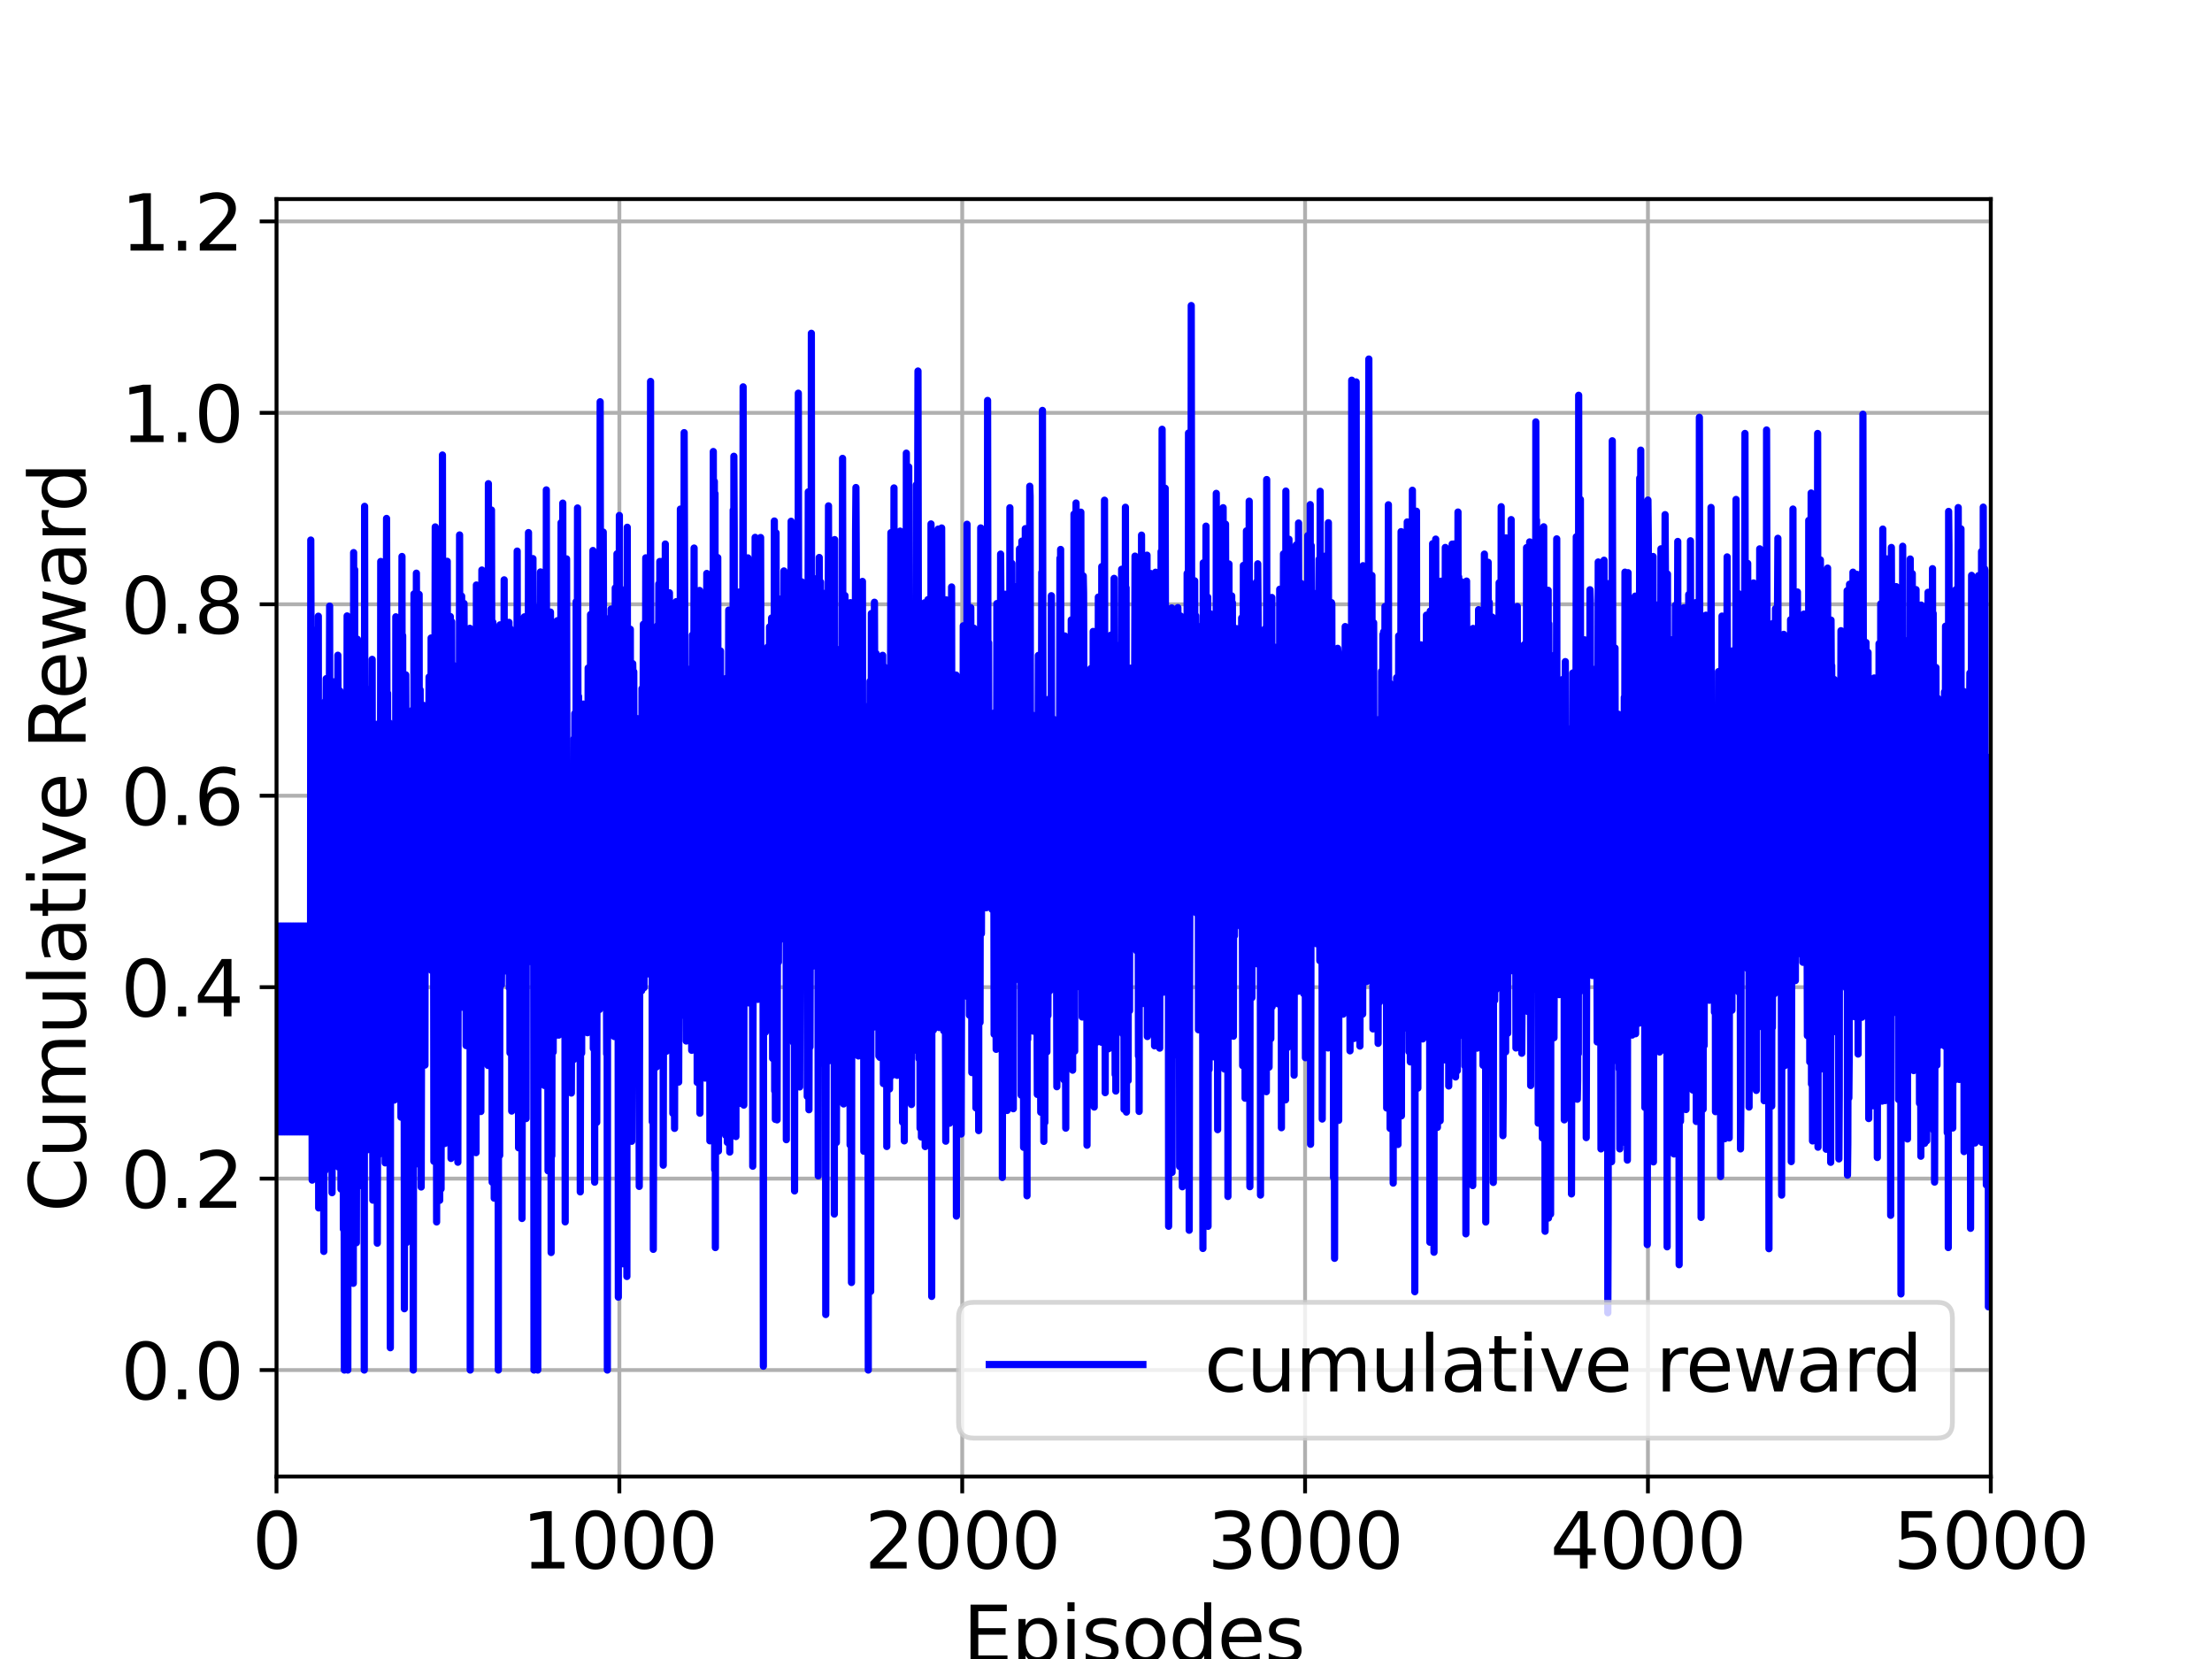 <?xml version="1.0" encoding="utf-8" standalone="no"?>
<!DOCTYPE svg PUBLIC "-//W3C//DTD SVG 1.1//EN"
  "http://www.w3.org/Graphics/SVG/1.1/DTD/svg11.dtd">
<svg xmlns:xlink="http://www.w3.org/1999/xlink" width="460.8pt" height="345.6pt" viewBox="0 0 460.8 345.6" xmlns="http://www.w3.org/2000/svg" version="1.1">
 <defs>
  <style type="text/css">*{stroke-linejoin: round; stroke-linecap: butt}</style>
 </defs>
 <g id="figure_1">
  <g id="patch_1">
   <path d="M 0 345.6 
L 460.8 345.6 
L 460.8 0 
L 0 0 
z
" style="fill: #ffffff"/>
  </g>
  <g id="axes_1">
   <g id="patch_2">
    <path d="M 57.6 307.584 
L 414.72 307.584 
L 414.72 41.472 
L 57.6 41.472 
z
" style="fill: #ffffff"/>
   </g>
   <g id="matplotlib.axis_1">
    <g id="xtick_1">
     <g id="line2d_1">
      <path d="M 57.6 307.584 
L 57.6 41.472 
" clip-path="url(#pc4a0908f68)" style="fill: none; stroke: #b0b0b0; stroke-width: 0.8; stroke-linecap: square"/>
     </g>
     <g id="line2d_2">
      <defs>
       <path id="md449076dcb" d="M 0 0 
L 0 3.5 
" style="stroke: #000000; stroke-width: 0.8"/>
      </defs>
      <g>
       <use xlink:href="#md449076dcb" x="57.6" y="307.584" style="stroke: #000000; stroke-width: 0.8"/>
      </g>
     </g>
     <g id="text_1">
      <!-- 0 -->
      <g transform="translate(52.51 326.741)scale(0.16 -0.16)">
       <defs>
        <path id="DejaVuSans-30" d="M 2034 4250 
Q 1547 4250 1301 3770 
Q 1056 3291 1056 2328 
Q 1056 1369 1301 889 
Q 1547 409 2034 409 
Q 2525 409 2770 889 
Q 3016 1369 3016 2328 
Q 3016 3291 2770 3770 
Q 2525 4250 2034 4250 
z
M 2034 4750 
Q 2819 4750 3233 4129 
Q 3647 3509 3647 2328 
Q 3647 1150 3233 529 
Q 2819 -91 2034 -91 
Q 1250 -91 836 529 
Q 422 1150 422 2328 
Q 422 3509 836 4129 
Q 1250 4750 2034 4750 
z
" transform="scale(0.016)"/>
       </defs>
       <use xlink:href="#DejaVuSans-30"/>
      </g>
     </g>
    </g>
    <g id="xtick_2">
     <g id="line2d_3">
      <path d="M 129.024 307.584 
L 129.024 41.472 
" clip-path="url(#pc4a0908f68)" style="fill: none; stroke: #b0b0b0; stroke-width: 0.8; stroke-linecap: square"/>
     </g>
     <g id="line2d_4">
      <g>
       <use xlink:href="#md449076dcb" x="129.024" y="307.584" style="stroke: #000000; stroke-width: 0.8"/>
      </g>
     </g>
     <g id="text_2">
      <!-- 1000 -->
      <g transform="translate(108.664 326.741)scale(0.16 -0.16)">
       <defs>
        <path id="DejaVuSans-31" d="M 794 531 
L 1825 531 
L 1825 4091 
L 703 3866 
L 703 4441 
L 1819 4666 
L 2450 4666 
L 2450 531 
L 3481 531 
L 3481 0 
L 794 0 
L 794 531 
z
" transform="scale(0.016)"/>
       </defs>
       <use xlink:href="#DejaVuSans-31"/>
       <use xlink:href="#DejaVuSans-30" x="63.623"/>
       <use xlink:href="#DejaVuSans-30" x="127.246"/>
       <use xlink:href="#DejaVuSans-30" x="190.869"/>
      </g>
     </g>
    </g>
    <g id="xtick_3">
     <g id="line2d_5">
      <path d="M 200.448 307.584 
L 200.448 41.472 
" clip-path="url(#pc4a0908f68)" style="fill: none; stroke: #b0b0b0; stroke-width: 0.8; stroke-linecap: square"/>
     </g>
     <g id="line2d_6">
      <g>
       <use xlink:href="#md449076dcb" x="200.448" y="307.584" style="stroke: #000000; stroke-width: 0.8"/>
      </g>
     </g>
     <g id="text_3">
      <!-- 2000 -->
      <g transform="translate(180.088 326.741)scale(0.16 -0.16)">
       <defs>
        <path id="DejaVuSans-32" d="M 1228 531 
L 3431 531 
L 3431 0 
L 469 0 
L 469 531 
Q 828 903 1448 1529 
Q 2069 2156 2228 2338 
Q 2531 2678 2651 2914 
Q 2772 3150 2772 3378 
Q 2772 3750 2511 3984 
Q 2250 4219 1831 4219 
Q 1534 4219 1204 4116 
Q 875 4013 500 3803 
L 500 4441 
Q 881 4594 1212 4672 
Q 1544 4750 1819 4750 
Q 2544 4750 2975 4387 
Q 3406 4025 3406 3419 
Q 3406 3131 3298 2873 
Q 3191 2616 2906 2266 
Q 2828 2175 2409 1742 
Q 1991 1309 1228 531 
z
" transform="scale(0.016)"/>
       </defs>
       <use xlink:href="#DejaVuSans-32"/>
       <use xlink:href="#DejaVuSans-30" x="63.623"/>
       <use xlink:href="#DejaVuSans-30" x="127.246"/>
       <use xlink:href="#DejaVuSans-30" x="190.869"/>
      </g>
     </g>
    </g>
    <g id="xtick_4">
     <g id="line2d_7">
      <path d="M 271.872 307.584 
L 271.872 41.472 
" clip-path="url(#pc4a0908f68)" style="fill: none; stroke: #b0b0b0; stroke-width: 0.8; stroke-linecap: square"/>
     </g>
     <g id="line2d_8">
      <g>
       <use xlink:href="#md449076dcb" x="271.872" y="307.584" style="stroke: #000000; stroke-width: 0.8"/>
      </g>
     </g>
     <g id="text_4">
      <!-- 3000 -->
      <g transform="translate(251.512 326.741)scale(0.16 -0.16)">
       <defs>
        <path id="DejaVuSans-33" d="M 2597 2516 
Q 3050 2419 3304 2112 
Q 3559 1806 3559 1356 
Q 3559 666 3084 287 
Q 2609 -91 1734 -91 
Q 1441 -91 1130 -33 
Q 819 25 488 141 
L 488 750 
Q 750 597 1062 519 
Q 1375 441 1716 441 
Q 2309 441 2620 675 
Q 2931 909 2931 1356 
Q 2931 1769 2642 2001 
Q 2353 2234 1838 2234 
L 1294 2234 
L 1294 2753 
L 1863 2753 
Q 2328 2753 2575 2939 
Q 2822 3125 2822 3475 
Q 2822 3834 2567 4026 
Q 2313 4219 1838 4219 
Q 1578 4219 1281 4162 
Q 984 4106 628 3988 
L 628 4550 
Q 988 4650 1302 4700 
Q 1616 4750 1894 4750 
Q 2613 4750 3031 4423 
Q 3450 4097 3450 3541 
Q 3450 3153 3228 2886 
Q 3006 2619 2597 2516 
z
" transform="scale(0.016)"/>
       </defs>
       <use xlink:href="#DejaVuSans-33"/>
       <use xlink:href="#DejaVuSans-30" x="63.623"/>
       <use xlink:href="#DejaVuSans-30" x="127.246"/>
       <use xlink:href="#DejaVuSans-30" x="190.869"/>
      </g>
     </g>
    </g>
    <g id="xtick_5">
     <g id="line2d_9">
      <path d="M 343.296 307.584 
L 343.296 41.472 
" clip-path="url(#pc4a0908f68)" style="fill: none; stroke: #b0b0b0; stroke-width: 0.8; stroke-linecap: square"/>
     </g>
     <g id="line2d_10">
      <g>
       <use xlink:href="#md449076dcb" x="343.296" y="307.584" style="stroke: #000000; stroke-width: 0.8"/>
      </g>
     </g>
     <g id="text_5">
      <!-- 4000 -->
      <g transform="translate(322.936 326.741)scale(0.16 -0.16)">
       <defs>
        <path id="DejaVuSans-34" d="M 2419 4116 
L 825 1625 
L 2419 1625 
L 2419 4116 
z
M 2253 4666 
L 3047 4666 
L 3047 1625 
L 3713 1625 
L 3713 1100 
L 3047 1100 
L 3047 0 
L 2419 0 
L 2419 1100 
L 313 1100 
L 313 1709 
L 2253 4666 
z
" transform="scale(0.016)"/>
       </defs>
       <use xlink:href="#DejaVuSans-34"/>
       <use xlink:href="#DejaVuSans-30" x="63.623"/>
       <use xlink:href="#DejaVuSans-30" x="127.246"/>
       <use xlink:href="#DejaVuSans-30" x="190.869"/>
      </g>
     </g>
    </g>
    <g id="xtick_6">
     <g id="line2d_11">
      <path d="M 414.72 307.584 
L 414.72 41.472 
" clip-path="url(#pc4a0908f68)" style="fill: none; stroke: #b0b0b0; stroke-width: 0.8; stroke-linecap: square"/>
     </g>
     <g id="line2d_12">
      <g>
       <use xlink:href="#md449076dcb" x="414.72" y="307.584" style="stroke: #000000; stroke-width: 0.8"/>
      </g>
     </g>
     <g id="text_6">
      <!-- 5000 -->
      <g transform="translate(394.36 326.741)scale(0.16 -0.16)">
       <defs>
        <path id="DejaVuSans-35" d="M 691 4666 
L 3169 4666 
L 3169 4134 
L 1269 4134 
L 1269 2991 
Q 1406 3038 1543 3061 
Q 1681 3084 1819 3084 
Q 2600 3084 3056 2656 
Q 3513 2228 3513 1497 
Q 3513 744 3044 326 
Q 2575 -91 1722 -91 
Q 1428 -91 1123 -41 
Q 819 9 494 109 
L 494 744 
Q 775 591 1075 516 
Q 1375 441 1709 441 
Q 2250 441 2565 725 
Q 2881 1009 2881 1497 
Q 2881 1984 2565 2268 
Q 2250 2553 1709 2553 
Q 1456 2553 1204 2497 
Q 953 2441 691 2322 
L 691 4666 
z
" transform="scale(0.016)"/>
       </defs>
       <use xlink:href="#DejaVuSans-35"/>
       <use xlink:href="#DejaVuSans-30" x="63.623"/>
       <use xlink:href="#DejaVuSans-30" x="127.246"/>
       <use xlink:href="#DejaVuSans-30" x="190.869"/>
      </g>
     </g>
    </g>
    <g id="text_7">
     <!-- Episodes -->
     <g transform="translate(200.572 346.226)scale(0.16 -0.16)">
      <defs>
       <path id="DejaVuSans-45" d="M 628 4666 
L 3578 4666 
L 3578 4134 
L 1259 4134 
L 1259 2753 
L 3481 2753 
L 3481 2222 
L 1259 2222 
L 1259 531 
L 3634 531 
L 3634 0 
L 628 0 
L 628 4666 
z
" transform="scale(0.016)"/>
       <path id="DejaVuSans-70" d="M 1159 525 
L 1159 -1331 
L 581 -1331 
L 581 3500 
L 1159 3500 
L 1159 2969 
Q 1341 3281 1617 3432 
Q 1894 3584 2278 3584 
Q 2916 3584 3314 3078 
Q 3713 2572 3713 1747 
Q 3713 922 3314 415 
Q 2916 -91 2278 -91 
Q 1894 -91 1617 61 
Q 1341 213 1159 525 
z
M 3116 1747 
Q 3116 2381 2855 2742 
Q 2594 3103 2138 3103 
Q 1681 3103 1420 2742 
Q 1159 2381 1159 1747 
Q 1159 1113 1420 752 
Q 1681 391 2138 391 
Q 2594 391 2855 752 
Q 3116 1113 3116 1747 
z
" transform="scale(0.016)"/>
       <path id="DejaVuSans-69" d="M 603 3500 
L 1178 3500 
L 1178 0 
L 603 0 
L 603 3500 
z
M 603 4863 
L 1178 4863 
L 1178 4134 
L 603 4134 
L 603 4863 
z
" transform="scale(0.016)"/>
       <path id="DejaVuSans-73" d="M 2834 3397 
L 2834 2853 
Q 2591 2978 2328 3040 
Q 2066 3103 1784 3103 
Q 1356 3103 1142 2972 
Q 928 2841 928 2578 
Q 928 2378 1081 2264 
Q 1234 2150 1697 2047 
L 1894 2003 
Q 2506 1872 2764 1633 
Q 3022 1394 3022 966 
Q 3022 478 2636 193 
Q 2250 -91 1575 -91 
Q 1294 -91 989 -36 
Q 684 19 347 128 
L 347 722 
Q 666 556 975 473 
Q 1284 391 1588 391 
Q 1994 391 2212 530 
Q 2431 669 2431 922 
Q 2431 1156 2273 1281 
Q 2116 1406 1581 1522 
L 1381 1569 
Q 847 1681 609 1914 
Q 372 2147 372 2553 
Q 372 3047 722 3315 
Q 1072 3584 1716 3584 
Q 2034 3584 2315 3537 
Q 2597 3491 2834 3397 
z
" transform="scale(0.016)"/>
       <path id="DejaVuSans-6f" d="M 1959 3097 
Q 1497 3097 1228 2736 
Q 959 2375 959 1747 
Q 959 1119 1226 758 
Q 1494 397 1959 397 
Q 2419 397 2687 759 
Q 2956 1122 2956 1747 
Q 2956 2369 2687 2733 
Q 2419 3097 1959 3097 
z
M 1959 3584 
Q 2709 3584 3137 3096 
Q 3566 2609 3566 1747 
Q 3566 888 3137 398 
Q 2709 -91 1959 -91 
Q 1206 -91 779 398 
Q 353 888 353 1747 
Q 353 2609 779 3096 
Q 1206 3584 1959 3584 
z
" transform="scale(0.016)"/>
       <path id="DejaVuSans-64" d="M 2906 2969 
L 2906 4863 
L 3481 4863 
L 3481 0 
L 2906 0 
L 2906 525 
Q 2725 213 2448 61 
Q 2172 -91 1784 -91 
Q 1150 -91 751 415 
Q 353 922 353 1747 
Q 353 2572 751 3078 
Q 1150 3584 1784 3584 
Q 2172 3584 2448 3432 
Q 2725 3281 2906 2969 
z
M 947 1747 
Q 947 1113 1208 752 
Q 1469 391 1925 391 
Q 2381 391 2643 752 
Q 2906 1113 2906 1747 
Q 2906 2381 2643 2742 
Q 2381 3103 1925 3103 
Q 1469 3103 1208 2742 
Q 947 2381 947 1747 
z
" transform="scale(0.016)"/>
       <path id="DejaVuSans-65" d="M 3597 1894 
L 3597 1613 
L 953 1613 
Q 991 1019 1311 708 
Q 1631 397 2203 397 
Q 2534 397 2845 478 
Q 3156 559 3463 722 
L 3463 178 
Q 3153 47 2828 -22 
Q 2503 -91 2169 -91 
Q 1331 -91 842 396 
Q 353 884 353 1716 
Q 353 2575 817 3079 
Q 1281 3584 2069 3584 
Q 2775 3584 3186 3129 
Q 3597 2675 3597 1894 
z
M 3022 2063 
Q 3016 2534 2758 2815 
Q 2500 3097 2075 3097 
Q 1594 3097 1305 2825 
Q 1016 2553 972 2059 
L 3022 2063 
z
" transform="scale(0.016)"/>
      </defs>
      <use xlink:href="#DejaVuSans-45"/>
      <use xlink:href="#DejaVuSans-70" x="63.184"/>
      <use xlink:href="#DejaVuSans-69" x="126.66"/>
      <use xlink:href="#DejaVuSans-73" x="154.443"/>
      <use xlink:href="#DejaVuSans-6f" x="206.543"/>
      <use xlink:href="#DejaVuSans-64" x="267.725"/>
      <use xlink:href="#DejaVuSans-65" x="331.201"/>
      <use xlink:href="#DejaVuSans-73" x="392.725"/>
     </g>
    </g>
   </g>
   <g id="matplotlib.axis_2">
    <g id="ytick_1">
     <g id="line2d_13">
      <path d="M 57.6 285.408 
L 414.72 285.408 
" clip-path="url(#pc4a0908f68)" style="fill: none; stroke: #b0b0b0; stroke-width: 0.8; stroke-linecap: square"/>
     </g>
     <g id="line2d_14">
      <defs>
       <path id="m60f42b4af5" d="M 0 0 
L -3.5 0 
" style="stroke: #000000; stroke-width: 0.8"/>
      </defs>
      <g>
       <use xlink:href="#m60f42b4af5" x="57.6" y="285.408" style="stroke: #000000; stroke-width: 0.8"/>
      </g>
     </g>
     <g id="text_8">
      <!-- 0.0 -->
      <g transform="translate(25.155 291.487)scale(0.16 -0.16)">
       <defs>
        <path id="DejaVuSans-2e" d="M 684 794 
L 1344 794 
L 1344 0 
L 684 0 
L 684 794 
z
" transform="scale(0.016)"/>
       </defs>
       <use xlink:href="#DejaVuSans-30"/>
       <use xlink:href="#DejaVuSans-2e" x="63.623"/>
       <use xlink:href="#DejaVuSans-30" x="95.41"/>
      </g>
     </g>
    </g>
    <g id="ytick_2">
     <g id="line2d_15">
      <path d="M 57.6 245.527 
L 414.72 245.527 
" clip-path="url(#pc4a0908f68)" style="fill: none; stroke: #b0b0b0; stroke-width: 0.8; stroke-linecap: square"/>
     </g>
     <g id="line2d_16">
      <g>
       <use xlink:href="#m60f42b4af5" x="57.6" y="245.527" style="stroke: #000000; stroke-width: 0.8"/>
      </g>
     </g>
     <g id="text_9">
      <!-- 0.2 -->
      <g transform="translate(25.155 251.606)scale(0.16 -0.16)">
       <use xlink:href="#DejaVuSans-30"/>
       <use xlink:href="#DejaVuSans-2e" x="63.623"/>
       <use xlink:href="#DejaVuSans-32" x="95.41"/>
      </g>
     </g>
    </g>
    <g id="ytick_3">
     <g id="line2d_17">
      <path d="M 57.6 205.646 
L 414.72 205.646 
" clip-path="url(#pc4a0908f68)" style="fill: none; stroke: #b0b0b0; stroke-width: 0.8; stroke-linecap: square"/>
     </g>
     <g id="line2d_18">
      <g>
       <use xlink:href="#m60f42b4af5" x="57.6" y="205.646" style="stroke: #000000; stroke-width: 0.8"/>
      </g>
     </g>
     <g id="text_10">
      <!-- 0.4 -->
      <g transform="translate(25.155 211.725)scale(0.16 -0.16)">
       <use xlink:href="#DejaVuSans-30"/>
       <use xlink:href="#DejaVuSans-2e" x="63.623"/>
       <use xlink:href="#DejaVuSans-34" x="95.41"/>
      </g>
     </g>
    </g>
    <g id="ytick_4">
     <g id="line2d_19">
      <path d="M 57.6 165.765 
L 414.72 165.765 
" clip-path="url(#pc4a0908f68)" style="fill: none; stroke: #b0b0b0; stroke-width: 0.8; stroke-linecap: square"/>
     </g>
     <g id="line2d_20">
      <g>
       <use xlink:href="#m60f42b4af5" x="57.6" y="165.765" style="stroke: #000000; stroke-width: 0.8"/>
      </g>
     </g>
     <g id="text_11">
      <!-- 0.6 -->
      <g transform="translate(25.155 171.844)scale(0.16 -0.16)">
       <defs>
        <path id="DejaVuSans-36" d="M 2113 2584 
Q 1688 2584 1439 2293 
Q 1191 2003 1191 1497 
Q 1191 994 1439 701 
Q 1688 409 2113 409 
Q 2538 409 2786 701 
Q 3034 994 3034 1497 
Q 3034 2003 2786 2293 
Q 2538 2584 2113 2584 
z
M 3366 4563 
L 3366 3988 
Q 3128 4100 2886 4159 
Q 2644 4219 2406 4219 
Q 1781 4219 1451 3797 
Q 1122 3375 1075 2522 
Q 1259 2794 1537 2939 
Q 1816 3084 2150 3084 
Q 2853 3084 3261 2657 
Q 3669 2231 3669 1497 
Q 3669 778 3244 343 
Q 2819 -91 2113 -91 
Q 1303 -91 875 529 
Q 447 1150 447 2328 
Q 447 3434 972 4092 
Q 1497 4750 2381 4750 
Q 2619 4750 2861 4703 
Q 3103 4656 3366 4563 
z
" transform="scale(0.016)"/>
       </defs>
       <use xlink:href="#DejaVuSans-30"/>
       <use xlink:href="#DejaVuSans-2e" x="63.623"/>
       <use xlink:href="#DejaVuSans-36" x="95.41"/>
      </g>
     </g>
    </g>
    <g id="ytick_5">
     <g id="line2d_21">
      <path d="M 57.6 125.884 
L 414.72 125.884 
" clip-path="url(#pc4a0908f68)" style="fill: none; stroke: #b0b0b0; stroke-width: 0.8; stroke-linecap: square"/>
     </g>
     <g id="line2d_22">
      <g>
       <use xlink:href="#m60f42b4af5" x="57.6" y="125.884" style="stroke: #000000; stroke-width: 0.8"/>
      </g>
     </g>
     <g id="text_12">
      <!-- 0.8 -->
      <g transform="translate(25.155 131.963)scale(0.16 -0.16)">
       <defs>
        <path id="DejaVuSans-38" d="M 2034 2216 
Q 1584 2216 1326 1975 
Q 1069 1734 1069 1313 
Q 1069 891 1326 650 
Q 1584 409 2034 409 
Q 2484 409 2743 651 
Q 3003 894 3003 1313 
Q 3003 1734 2745 1975 
Q 2488 2216 2034 2216 
z
M 1403 2484 
Q 997 2584 770 2862 
Q 544 3141 544 3541 
Q 544 4100 942 4425 
Q 1341 4750 2034 4750 
Q 2731 4750 3128 4425 
Q 3525 4100 3525 3541 
Q 3525 3141 3298 2862 
Q 3072 2584 2669 2484 
Q 3125 2378 3379 2068 
Q 3634 1759 3634 1313 
Q 3634 634 3220 271 
Q 2806 -91 2034 -91 
Q 1263 -91 848 271 
Q 434 634 434 1313 
Q 434 1759 690 2068 
Q 947 2378 1403 2484 
z
M 1172 3481 
Q 1172 3119 1398 2916 
Q 1625 2713 2034 2713 
Q 2441 2713 2670 2916 
Q 2900 3119 2900 3481 
Q 2900 3844 2670 4047 
Q 2441 4250 2034 4250 
Q 1625 4250 1398 4047 
Q 1172 3844 1172 3481 
z
" transform="scale(0.016)"/>
       </defs>
       <use xlink:href="#DejaVuSans-30"/>
       <use xlink:href="#DejaVuSans-2e" x="63.623"/>
       <use xlink:href="#DejaVuSans-38" x="95.41"/>
      </g>
     </g>
    </g>
    <g id="ytick_6">
     <g id="line2d_23">
      <path d="M 57.6 86.003 
L 414.72 86.003 
" clip-path="url(#pc4a0908f68)" style="fill: none; stroke: #b0b0b0; stroke-width: 0.8; stroke-linecap: square"/>
     </g>
     <g id="line2d_24">
      <g>
       <use xlink:href="#m60f42b4af5" x="57.6" y="86.003" style="stroke: #000000; stroke-width: 0.8"/>
      </g>
     </g>
     <g id="text_13">
      <!-- 1.0 -->
      <g transform="translate(25.155 92.082)scale(0.16 -0.16)">
       <use xlink:href="#DejaVuSans-31"/>
       <use xlink:href="#DejaVuSans-2e" x="63.623"/>
       <use xlink:href="#DejaVuSans-30" x="95.41"/>
      </g>
     </g>
    </g>
    <g id="ytick_7">
     <g id="line2d_25">
      <path d="M 57.6 46.122 
L 414.72 46.122 
" clip-path="url(#pc4a0908f68)" style="fill: none; stroke: #b0b0b0; stroke-width: 0.8; stroke-linecap: square"/>
     </g>
     <g id="line2d_26">
      <g>
       <use xlink:href="#m60f42b4af5" x="57.6" y="46.122" style="stroke: #000000; stroke-width: 0.8"/>
      </g>
     </g>
     <g id="text_14">
      <!-- 1.2 -->
      <g transform="translate(25.155 52.2)scale(0.16 -0.16)">
       <use xlink:href="#DejaVuSans-31"/>
       <use xlink:href="#DejaVuSans-2e" x="63.623"/>
       <use xlink:href="#DejaVuSans-32" x="95.41"/>
      </g>
     </g>
    </g>
    <g id="text_15">
     <!-- Cumulative Reward -->
     <g transform="translate(17.828 252.524)rotate(-90)scale(0.16 -0.16)">
      <defs>
       <path id="DejaVuSans-43" d="M 4122 4306 
L 4122 3641 
Q 3803 3938 3442 4084 
Q 3081 4231 2675 4231 
Q 1875 4231 1450 3742 
Q 1025 3253 1025 2328 
Q 1025 1406 1450 917 
Q 1875 428 2675 428 
Q 3081 428 3442 575 
Q 3803 722 4122 1019 
L 4122 359 
Q 3791 134 3420 21 
Q 3050 -91 2638 -91 
Q 1578 -91 968 557 
Q 359 1206 359 2328 
Q 359 3453 968 4101 
Q 1578 4750 2638 4750 
Q 3056 4750 3426 4639 
Q 3797 4528 4122 4306 
z
" transform="scale(0.016)"/>
       <path id="DejaVuSans-75" d="M 544 1381 
L 544 3500 
L 1119 3500 
L 1119 1403 
Q 1119 906 1312 657 
Q 1506 409 1894 409 
Q 2359 409 2629 706 
Q 2900 1003 2900 1516 
L 2900 3500 
L 3475 3500 
L 3475 0 
L 2900 0 
L 2900 538 
Q 2691 219 2414 64 
Q 2138 -91 1772 -91 
Q 1169 -91 856 284 
Q 544 659 544 1381 
z
M 1991 3584 
L 1991 3584 
z
" transform="scale(0.016)"/>
       <path id="DejaVuSans-6d" d="M 3328 2828 
Q 3544 3216 3844 3400 
Q 4144 3584 4550 3584 
Q 5097 3584 5394 3201 
Q 5691 2819 5691 2113 
L 5691 0 
L 5113 0 
L 5113 2094 
Q 5113 2597 4934 2840 
Q 4756 3084 4391 3084 
Q 3944 3084 3684 2787 
Q 3425 2491 3425 1978 
L 3425 0 
L 2847 0 
L 2847 2094 
Q 2847 2600 2669 2842 
Q 2491 3084 2119 3084 
Q 1678 3084 1418 2786 
Q 1159 2488 1159 1978 
L 1159 0 
L 581 0 
L 581 3500 
L 1159 3500 
L 1159 2956 
Q 1356 3278 1631 3431 
Q 1906 3584 2284 3584 
Q 2666 3584 2933 3390 
Q 3200 3197 3328 2828 
z
" transform="scale(0.016)"/>
       <path id="DejaVuSans-6c" d="M 603 4863 
L 1178 4863 
L 1178 0 
L 603 0 
L 603 4863 
z
" transform="scale(0.016)"/>
       <path id="DejaVuSans-61" d="M 2194 1759 
Q 1497 1759 1228 1600 
Q 959 1441 959 1056 
Q 959 750 1161 570 
Q 1363 391 1709 391 
Q 2188 391 2477 730 
Q 2766 1069 2766 1631 
L 2766 1759 
L 2194 1759 
z
M 3341 1997 
L 3341 0 
L 2766 0 
L 2766 531 
Q 2569 213 2275 61 
Q 1981 -91 1556 -91 
Q 1019 -91 701 211 
Q 384 513 384 1019 
Q 384 1609 779 1909 
Q 1175 2209 1959 2209 
L 2766 2209 
L 2766 2266 
Q 2766 2663 2505 2880 
Q 2244 3097 1772 3097 
Q 1472 3097 1187 3025 
Q 903 2953 641 2809 
L 641 3341 
Q 956 3463 1253 3523 
Q 1550 3584 1831 3584 
Q 2591 3584 2966 3190 
Q 3341 2797 3341 1997 
z
" transform="scale(0.016)"/>
       <path id="DejaVuSans-74" d="M 1172 4494 
L 1172 3500 
L 2356 3500 
L 2356 3053 
L 1172 3053 
L 1172 1153 
Q 1172 725 1289 603 
Q 1406 481 1766 481 
L 2356 481 
L 2356 0 
L 1766 0 
Q 1100 0 847 248 
Q 594 497 594 1153 
L 594 3053 
L 172 3053 
L 172 3500 
L 594 3500 
L 594 4494 
L 1172 4494 
z
" transform="scale(0.016)"/>
       <path id="DejaVuSans-76" d="M 191 3500 
L 800 3500 
L 1894 563 
L 2988 3500 
L 3597 3500 
L 2284 0 
L 1503 0 
L 191 3500 
z
" transform="scale(0.016)"/>
       <path id="DejaVuSans-20" transform="scale(0.016)"/>
       <path id="DejaVuSans-52" d="M 2841 2188 
Q 3044 2119 3236 1894 
Q 3428 1669 3622 1275 
L 4263 0 
L 3584 0 
L 2988 1197 
Q 2756 1666 2539 1819 
Q 2322 1972 1947 1972 
L 1259 1972 
L 1259 0 
L 628 0 
L 628 4666 
L 2053 4666 
Q 2853 4666 3247 4331 
Q 3641 3997 3641 3322 
Q 3641 2881 3436 2590 
Q 3231 2300 2841 2188 
z
M 1259 4147 
L 1259 2491 
L 2053 2491 
Q 2509 2491 2742 2702 
Q 2975 2913 2975 3322 
Q 2975 3731 2742 3939 
Q 2509 4147 2053 4147 
L 1259 4147 
z
" transform="scale(0.016)"/>
       <path id="DejaVuSans-77" d="M 269 3500 
L 844 3500 
L 1563 769 
L 2278 3500 
L 2956 3500 
L 3675 769 
L 4391 3500 
L 4966 3500 
L 4050 0 
L 3372 0 
L 2619 2869 
L 1863 0 
L 1184 0 
L 269 3500 
z
" transform="scale(0.016)"/>
       <path id="DejaVuSans-72" d="M 2631 2963 
Q 2534 3019 2420 3045 
Q 2306 3072 2169 3072 
Q 1681 3072 1420 2755 
Q 1159 2438 1159 1844 
L 1159 0 
L 581 0 
L 581 3500 
L 1159 3500 
L 1159 2956 
Q 1341 3275 1631 3429 
Q 1922 3584 2338 3584 
Q 2397 3584 2469 3576 
Q 2541 3569 2628 3553 
L 2631 2963 
z
" transform="scale(0.016)"/>
      </defs>
      <use xlink:href="#DejaVuSans-43"/>
      <use xlink:href="#DejaVuSans-75" x="69.824"/>
      <use xlink:href="#DejaVuSans-6d" x="133.203"/>
      <use xlink:href="#DejaVuSans-75" x="230.615"/>
      <use xlink:href="#DejaVuSans-6c" x="293.994"/>
      <use xlink:href="#DejaVuSans-61" x="321.777"/>
      <use xlink:href="#DejaVuSans-74" x="383.057"/>
      <use xlink:href="#DejaVuSans-69" x="422.266"/>
      <use xlink:href="#DejaVuSans-76" x="450.049"/>
      <use xlink:href="#DejaVuSans-65" x="509.229"/>
      <use xlink:href="#DejaVuSans-20" x="570.752"/>
      <use xlink:href="#DejaVuSans-52" x="602.539"/>
      <use xlink:href="#DejaVuSans-65" x="667.521"/>
      <use xlink:href="#DejaVuSans-77" x="729.045"/>
      <use xlink:href="#DejaVuSans-61" x="810.832"/>
      <use xlink:href="#DejaVuSans-72" x="872.111"/>
      <use xlink:href="#DejaVuSans-64" x="911.475"/>
     </g>
    </g>
   </g>
   <g id="line2d_27">
    <path d="M 57.6 207.983 
L 57.671 192.907 
L 57.743 204.658 
L 57.814 235.798 
L 57.957 192.907 
L 58.029 204.658 
L 58.1 235.798 
L 58.243 192.907 
L 58.314 204.658 
L 58.386 235.798 
L 58.529 192.907 
L 58.6 204.658 
L 58.671 235.798 
L 58.814 192.907 
L 58.886 204.658 
L 58.957 235.798 
L 59.1 192.907 
L 59.171 204.658 
L 59.243 235.798 
L 59.386 192.907 
L 59.457 204.658 
L 59.528 235.798 
L 59.671 192.907 
L 59.743 204.658 
L 59.814 235.798 
L 59.957 192.907 
L 60.028 204.658 
L 60.1 235.798 
L 60.243 192.907 
L 60.314 204.658 
L 60.386 235.798 
L 60.528 192.907 
L 60.6 204.658 
L 60.671 235.798 
L 60.814 192.907 
L 60.886 204.658 
L 60.957 235.798 
L 61.1 192.907 
L 61.171 204.658 
L 61.243 235.798 
L 61.385 192.907 
L 61.457 204.658 
L 61.528 235.798 
L 61.671 192.907 
L 61.743 204.658 
L 61.814 235.798 
L 61.957 192.907 
L 62.028 204.658 
L 62.1 235.798 
L 62.243 192.907 
L 62.314 204.658 
L 62.385 235.798 
L 62.528 192.907 
L 62.6 204.658 
L 62.671 235.798 
L 62.814 192.907 
L 62.885 204.658 
L 62.957 235.798 
L 63.1 192.907 
L 63.171 204.658 
L 63.242 235.798 
L 63.385 192.907 
L 63.457 204.658 
L 63.528 235.798 
L 63.671 192.907 
L 63.742 204.658 
L 63.814 235.798 
L 63.957 192.907 
L 64.028 204.658 
L 64.1 235.798 
L 64.242 192.907 
L 64.314 204.658 
L 64.385 235.798 
L 64.528 192.907 
L 64.6 204.658 
L 64.671 235.798 
L 64.742 112.5 
L 64.814 138.843 
L 64.885 223.346 
L 64.957 168.942 
L 65.028 245.841 
L 65.1 139.666 
L 65.171 241.532 
L 65.242 156.842 
L 65.314 169.813 
L 65.385 136.538 
L 65.457 193.314 
L 65.528 180.795 
L 65.599 169.904 
L 65.671 212.109 
L 65.814 131.261 
L 65.885 206.208 
L 65.957 153.453 
L 66.171 209.541 
L 66.314 128.364 
L 66.385 251.636 
L 66.528 149.014 
L 66.599 149.137 
L 66.671 182.613 
L 66.742 156.859 
L 66.814 224.049 
L 66.885 182.995 
L 66.957 202.53 
L 67.028 244.065 
L 67.171 146.88 
L 67.314 177.762 
L 67.457 260.693 
L 67.528 147.173 
L 67.599 204.325 
L 67.671 243.925 
L 67.814 145.962 
L 67.885 155.574 
L 67.956 141.371 
L 68.028 155.068 
L 68.099 237.573 
L 68.171 198.574 
L 68.242 187.78 
L 68.314 237.645 
L 68.385 154.074 
L 68.456 224.866 
L 68.528 148.694 
L 68.599 149.624 
L 68.671 126.263 
L 68.742 202.225 
L 68.814 157.009 
L 68.885 179.519 
L 69.028 212.509 
L 69.099 194.27 
L 69.171 248.465 
L 69.314 178.891 
L 69.385 198.303 
L 69.456 185.156 
L 69.528 142.034 
L 69.599 205.353 
L 69.671 200.992 
L 69.814 234.536 
L 69.956 201.142 
L 70.028 202.158 
L 70.099 217.419 
L 70.242 156.587 
L 70.313 171.634 
L 70.385 136.496 
L 70.456 159.012 
L 70.528 243.131 
L 70.599 222.032 
L 70.813 143.928 
L 71.028 247.708 
L 71.242 151.946 
L 71.313 239.51 
L 71.456 186.949 
L 71.528 256.049 
L 71.599 231.813 
L 71.671 238.132 
L 71.742 285.408 
L 71.885 174.395 
L 71.956 241.021 
L 72.028 199.892 
L 72.099 261.45 
L 72.313 128.303 
L 72.456 285.408 
L 72.528 212.252 
L 72.599 215.431 
L 72.67 223.459 
L 72.742 219.751 
L 72.885 159.772 
L 72.956 209.627 
L 73.028 162.416 
L 73.099 177.801 
L 73.17 194.896 
L 73.242 245.661 
L 73.385 128.975 
L 73.528 195.243 
L 73.599 267.344 
L 73.67 115.115 
L 73.742 217.255 
L 73.813 200.452 
L 73.885 118.664 
L 73.956 226.47 
L 74.028 141.121 
L 74.242 258.885 
L 74.456 133.159 
L 74.67 243.731 
L 74.885 168.168 
L 74.956 173.596 
L 75.099 233.983 
L 75.17 188.2 
L 75.242 196.039 
L 75.385 247.048 
L 75.456 188.129 
L 75.527 192.795 
L 75.599 193.917 
L 75.67 176.817 
L 75.742 210.885 
L 75.813 173.86 
L 75.885 285.408 
L 75.956 105.478 
L 76.027 183.84 
L 76.099 191.257 
L 76.242 238.747 
L 76.313 174.495 
L 76.385 199.644 
L 76.527 143.598 
L 76.599 239.508 
L 76.67 211.705 
L 76.742 154.628 
L 76.813 218.006 
L 76.884 210.243 
L 76.956 231.712 
L 77.027 184.185 
L 77.099 233.679 
L 77.17 210.728 
L 77.242 196.105 
L 77.313 220.183 
L 77.384 148.613 
L 77.456 156.902 
L 77.527 137.356 
L 77.67 250.02 
L 77.813 179.387 
L 77.884 241.959 
L 77.956 189.716 
L 78.027 210.137 
L 78.099 201.324 
L 78.242 241.302 
L 78.313 163.332 
L 78.384 205.974 
L 78.527 150.88 
L 78.599 258.982 
L 78.67 226.27 
L 78.742 205.268 
L 78.813 240.66 
L 78.884 171.772 
L 78.956 222.515 
L 79.099 153.849 
L 79.17 220.357 
L 79.241 190.371 
L 79.313 116.964 
L 79.384 148.394 
L 79.456 148.154 
L 79.599 177.101 
L 79.741 160.909 
L 79.956 236.935 
L 80.099 147.019 
L 80.17 172.968 
L 80.241 242.249 
L 80.527 107.997 
L 80.67 169.17 
L 80.741 144.401 
L 80.884 235.567 
L 80.956 215.012 
L 81.027 150.51 
L 81.098 196.465 
L 81.17 174.571 
L 81.313 280.762 
L 81.384 177.113 
L 81.456 223.795 
L 81.527 151.733 
L 81.598 188.092 
L 81.67 181.352 
L 81.741 187.016 
L 81.813 201.535 
L 81.956 168.662 
L 82.17 229.161 
L 82.241 166.809 
L 82.384 224.38 
L 82.456 128.492 
L 82.527 210.454 
L 82.598 186.62 
L 82.67 161.139 
L 82.741 163.6 
L 82.813 189.046 
L 82.884 142.244 
L 82.956 209.06 
L 83.098 166.013 
L 83.241 157.483 
L 83.313 210.85 
L 83.384 187.74 
L 83.527 232.726 
L 83.741 115.922 
L 83.813 209.827 
L 83.884 132.403 
L 83.955 195.343 
L 84.027 176.6 
L 84.098 174.67 
L 84.17 191.167 
L 84.241 272.637 
L 84.313 197.384 
L 84.384 223.353 
L 84.527 140.583 
L 84.598 157.558 
L 84.67 258.862 
L 84.741 253.014 
L 84.884 156.39 
L 85.027 183.359 
L 85.17 150.774 
L 85.313 202.852 
L 85.384 174.697 
L 85.455 240.402 
L 85.598 159.938 
L 85.67 192.635 
L 85.741 183.457 
L 85.812 162.453 
L 85.884 256.391 
L 85.955 147.884 
L 86.098 285.408 
L 86.241 123.72 
L 86.312 242.776 
L 86.384 172.948 
L 86.455 197.915 
L 86.527 173.613 
L 86.598 180.458 
L 86.67 183.668 
L 86.741 119.403 
L 86.812 139.168 
L 86.955 189.482 
L 87.027 124.083 
L 87.098 157.457 
L 87.17 199.862 
L 87.241 193.36 
L 87.312 123.825 
L 87.384 202.456 
L 87.455 167.966 
L 87.527 143.707 
L 87.598 165.353 
L 87.67 147.324 
L 87.741 247.275 
L 87.955 156.989 
L 88.027 190.841 
L 88.098 186.851 
L 88.169 183.656 
L 88.241 146.948 
L 88.312 154.609 
L 88.527 221.882 
L 88.598 151.543 
L 88.669 157.492 
L 88.741 169.696 
L 88.812 167.918 
L 88.884 155.938 
L 88.955 196.663 
L 89.027 157.602 
L 89.098 190.877 
L 89.169 150.301 
L 89.241 161.705 
L 89.312 159.141 
L 89.384 141.027 
L 89.455 196.942 
L 89.527 166.129 
L 89.669 146.461 
L 89.741 183.484 
L 89.812 132.902 
L 89.884 202.149 
L 89.955 160.946 
L 90.026 167.663 
L 90.098 199.438 
L 90.169 158.245 
L 90.241 158.811 
L 90.312 175.27 
L 90.384 241.932 
L 90.669 109.761 
L 90.741 175.525 
L 90.812 160.982 
L 90.884 175.805 
L 90.955 254.556 
L 91.026 127.993 
L 91.098 173.845 
L 91.241 135.954 
L 91.312 223.121 
L 91.384 162.133 
L 91.455 171.8 
L 91.526 181.229 
L 91.598 250.052 
L 91.669 138.024 
L 91.741 180.168 
L 91.812 171.221 
L 91.884 247.684 
L 92.026 155.315 
L 92.098 224.682 
L 92.169 94.786 
L 92.312 216.078 
L 92.383 145.905 
L 92.455 183.348 
L 92.526 176.671 
L 92.598 128.168 
L 92.669 238.213 
L 92.741 159.692 
L 92.812 164.574 
L 92.883 192.535 
L 92.955 190.979 
L 93.026 191.367 
L 93.098 183.818 
L 93.169 116.925 
L 93.241 166.928 
L 93.312 128.222 
L 93.383 188.788 
L 93.455 150.217 
L 93.526 224.295 
L 93.669 151.609 
L 93.741 195.3 
L 93.812 128.432 
L 93.883 144.083 
L 93.955 241.323 
L 94.098 129.521 
L 94.169 167.525 
L 94.241 158.478 
L 94.312 138.446 
L 94.383 219.487 
L 94.455 157.954 
L 94.526 171.893 
L 94.598 197.412 
L 94.669 170.414 
L 94.74 221.076 
L 94.812 169.532 
L 94.955 211.732 
L 95.026 147.088 
L 95.098 166.789 
L 95.169 190.129 
L 95.312 149.771 
L 95.383 242.119 
L 95.455 185.419 
L 95.526 192.302 
L 95.598 187.679 
L 95.669 171.442 
L 95.74 111.438 
L 95.812 165.588 
L 95.883 158.808 
L 95.955 159.971 
L 96.169 124.173 
L 96.24 209.823 
L 96.312 175.93 
L 96.383 144.181 
L 96.455 177.261 
L 96.526 149.18 
L 96.598 172.808 
L 96.669 125.708 
L 96.74 145.85 
L 96.955 207.736 
L 97.026 134.993 
L 97.097 217.816 
L 97.169 184.814 
L 97.24 213.764 
L 97.312 144.785 
L 97.383 177.996 
L 97.455 140.156 
L 97.526 144.886 
L 97.74 193.668 
L 97.883 130.889 
L 97.955 285.408 
L 98.026 174.24 
L 98.097 200.907 
L 98.24 155.416 
L 98.312 193.362 
L 98.383 183.546 
L 98.455 164.986 
L 98.526 178.241 
L 98.669 144.126 
L 98.74 146.502 
L 98.812 175.246 
L 98.954 149.17 
L 99.026 231.947 
L 99.097 142.389 
L 99.169 240.121 
L 99.24 121.866 
L 99.312 124.016 
L 99.383 205.808 
L 99.454 138.918 
L 99.597 228.49 
L 99.74 125.438 
L 99.883 197.935 
L 99.954 130.514 
L 100.169 231.549 
L 100.383 118.746 
L 100.526 203.732 
L 100.597 149.279 
L 100.669 217.7 
L 100.74 185.955 
L 100.812 180.021 
L 100.883 138.511 
L 100.954 144.196 
L 101.026 198.259 
L 101.097 133.469 
L 101.169 176.219 
L 101.24 167.534 
L 101.311 133.38 
L 101.526 197.683 
L 101.597 151.395 
L 101.669 221.965 
L 101.74 100.76 
L 101.811 146.948 
L 101.954 196.269 
L 102.026 149.774 
L 102.097 163.432 
L 102.169 188.267 
L 102.24 181.817 
L 102.383 106.245 
L 102.454 139.727 
L 102.526 246.272 
L 102.669 129.618 
L 102.883 201.967 
L 102.954 249.606 
L 103.026 224.153 
L 103.097 185.96 
L 103.169 225.126 
L 103.24 151.563 
L 103.311 164.287 
L 103.383 186.083 
L 103.526 131.607 
L 103.597 138.167 
L 103.74 189.38 
L 103.811 285.408 
L 103.883 151.048 
L 103.954 175.033 
L 104.026 150.725 
L 104.097 240.702 
L 104.168 130.163 
L 104.24 135.488 
L 104.311 204.884 
L 104.383 136.417 
L 104.454 205.173 
L 104.526 198.184 
L 104.668 151.228 
L 104.74 185.551 
L 104.811 131.241 
L 104.883 147.671 
L 104.954 156.456 
L 105.026 120.787 
L 105.097 199.771 
L 105.168 152.553 
L 105.24 178.739 
L 105.311 147.42 
L 105.383 202.271 
L 105.454 153.457 
L 105.526 171.166 
L 105.597 170.936 
L 105.668 171.847 
L 105.74 159.126 
L 105.883 202.284 
L 106.025 129.644 
L 106.097 205.835 
L 106.168 130.785 
L 106.24 219.333 
L 106.311 215.082 
L 106.454 135.673 
L 106.525 131.224 
L 106.597 231.459 
L 106.668 192.712 
L 106.74 145.499 
L 106.811 219.844 
L 106.883 194.04 
L 107.025 133.401 
L 107.097 187.311 
L 107.168 162.838 
L 107.24 161.196 
L 107.383 171.953 
L 107.454 150.647 
L 107.525 153.574 
L 107.597 154.573 
L 107.668 171.061 
L 107.74 114.8 
L 107.811 172.276 
L 107.882 162.311 
L 107.954 145.644 
L 108.025 239.106 
L 108.097 209.826 
L 108.24 166.052 
L 108.311 238.357 
L 108.454 136.244 
L 108.525 171.13 
L 108.597 155.723 
L 108.668 175.087 
L 108.74 253.833 
L 108.811 218.829 
L 108.882 149.794 
L 108.954 170.959 
L 109.025 173.328 
L 109.097 210.711 
L 109.24 128.497 
L 109.311 139.137 
L 109.454 186.091 
L 109.525 139.881 
L 109.597 233.016 
L 109.668 135.358 
L 109.74 171.047 
L 109.811 135.834 
L 109.882 175.833 
L 109.954 161.589 
L 110.025 159.095 
L 110.097 110.947 
L 110.168 175.472 
L 110.239 155.373 
L 110.311 184.349 
L 110.382 182.142 
L 110.525 120.9 
L 110.668 200.355 
L 110.882 145.474 
L 110.954 158.917 
L 111.025 116.367 
L 111.168 179.144 
L 111.239 285.408 
L 111.311 144.092 
L 111.382 214.88 
L 111.525 162.276 
L 111.597 229.203 
L 111.668 212.617 
L 111.739 148.513 
L 111.811 183.503 
L 111.954 126.552 
L 112.025 285.408 
L 112.097 128.367 
L 112.168 180.288 
L 112.239 159.264 
L 112.382 202.648 
L 112.454 135.37 
L 112.525 143.536 
L 112.596 119.141 
L 112.668 121.501 
L 112.739 187.023 
L 112.811 183.07 
L 112.882 151.187 
L 112.954 181.504 
L 113.025 167.156 
L 113.239 129.744 
L 113.382 226.119 
L 113.454 177.103 
L 113.525 195.952 
L 113.668 190.492 
L 113.739 220.914 
L 113.811 102.052 
L 113.882 178.261 
L 113.954 135.129 
L 114.168 243.901 
L 114.382 152.381 
L 114.454 162.957 
L 114.525 172.703 
L 114.668 127.499 
L 114.739 137.169 
L 114.811 260.925 
L 114.882 201.747 
L 114.953 240.773 
L 115.096 156.586 
L 115.239 219.163 
L 115.311 176.191 
L 115.382 216.075 
L 115.453 145.549 
L 115.596 202.792 
L 115.739 163.33 
L 115.811 173.633 
L 115.882 169.753 
L 115.953 206.999 
L 116.096 129.303 
L 116.239 201.042 
L 116.311 181.293 
L 116.382 215.639 
L 116.453 172.163 
L 116.525 190.754 
L 116.596 182.763 
L 116.668 205.957 
L 116.882 108.88 
L 117.096 181.697 
L 117.239 104.806 
L 117.31 159.915 
L 117.382 154.614 
L 117.453 168.654 
L 117.525 207.49 
L 117.596 193.736 
L 117.668 189.046 
L 117.739 254.543 
L 117.81 169.119 
L 117.882 200.239 
L 117.953 209.114 
L 118.025 116.425 
L 118.096 162.352 
L 118.31 223.45 
L 118.453 165.425 
L 118.525 166.775 
L 118.668 190.145 
L 118.739 195.699 
L 118.81 187.082 
L 118.882 160.952 
L 118.953 175.115 
L 119.025 227.705 
L 119.167 186.952 
L 119.239 181.665 
L 119.31 199.867 
L 119.382 193.765 
L 119.453 192.037 
L 119.525 220.71 
L 119.596 153.82 
L 119.667 200.887 
L 119.739 148.628 
L 119.81 159.049 
L 119.953 218.036 
L 120.025 125.327 
L 120.096 134.046 
L 120.167 198.706 
L 120.239 178.937 
L 120.31 105.817 
L 120.453 175.685 
L 120.525 145.066 
L 120.667 192.646 
L 120.81 151.154 
L 120.882 248.295 
L 121.025 174.333 
L 121.167 219.382 
L 121.239 170.689 
L 121.31 197.094 
L 121.382 160.244 
L 121.453 163.11 
L 121.524 146.671 
L 121.596 192.801 
L 121.667 167.794 
L 121.739 182.82 
L 121.81 154.161 
L 121.882 163.578 
L 121.953 163.771 
L 122.024 157.52 
L 122.239 194.981 
L 122.31 166.796 
L 122.382 215.136 
L 122.524 139.154 
L 122.739 203.352 
L 122.81 141.373 
L 122.882 174.661 
L 122.953 188.284 
L 123.024 128.003 
L 123.239 205.922 
L 123.382 148.297 
L 123.453 165.207 
L 123.524 114.679 
L 123.596 218.42 
L 123.667 171.258 
L 123.739 159.502 
L 123.881 246.27 
L 123.953 147.11 
L 124.024 213.945 
L 124.167 150.935 
L 124.31 233.818 
L 124.453 155.315 
L 124.524 194.449 
L 124.667 136.548 
L 124.739 134.832 
L 124.81 122.27 
L 124.881 210.304 
L 124.953 164.298 
L 125.024 83.693 
L 125.239 208.159 
L 125.381 136.002 
L 125.453 209.121 
L 125.524 132.231 
L 125.596 187.689 
L 125.667 110.838 
L 125.738 132.139 
L 125.81 143.84 
L 125.881 191.376 
L 126.024 148.017 
L 126.096 165.511 
L 126.167 159.002 
L 126.238 168.268 
L 126.381 219.555 
L 126.453 170.245 
L 126.524 285.408 
L 126.596 128.922 
L 126.667 165.956 
L 126.738 161.482 
L 126.81 138.803 
L 126.881 172.193 
L 127.024 131.678 
L 127.167 185.948 
L 127.238 172.892 
L 127.31 126.871 
L 127.453 165.391 
L 127.596 159.923 
L 127.667 138.3 
L 127.738 198.212 
L 127.81 175.51 
L 127.881 155.628 
L 127.953 215.929 
L 128.024 183.626 
L 128.095 190.354 
L 128.167 122.475 
L 128.238 208.154 
L 128.31 153.356 
L 128.381 211.775 
L 128.453 195.054 
L 128.524 115.372 
L 128.595 202.316 
L 128.667 133.785 
L 128.738 162.488 
L 128.81 270.224 
L 128.881 137.195 
L 128.953 170.449 
L 129.024 107.38 
L 129.095 183.048 
L 129.167 161.829 
L 129.31 209.474 
L 129.381 128.013 
L 129.453 170.36 
L 129.595 215.722 
L 129.667 198.593 
L 129.738 263.267 
L 129.953 159.792 
L 130.024 257.648 
L 130.095 145.23 
L 130.167 166.634 
L 130.238 192.576 
L 130.381 138.062 
L 130.452 206.606 
L 130.524 122.478 
L 130.595 265.916 
L 130.667 109.834 
L 130.738 159.337 
L 130.952 221.966 
L 131.024 155.743 
L 131.095 189.425 
L 131.167 196.713 
L 131.31 131.084 
L 131.381 195.925 
L 131.452 186.54 
L 131.524 197.694 
L 131.595 237.751 
L 131.81 138.239 
L 131.881 141.725 
L 131.952 187.056 
L 132.024 139.933 
L 132.095 166.731 
L 132.167 158.918 
L 132.31 197.76 
L 132.381 189.443 
L 132.452 166.839 
L 132.595 211.015 
L 132.738 149.695 
L 132.809 214.052 
L 132.881 198.175 
L 132.952 153.063 
L 133.167 247.154 
L 133.381 153.681 
L 133.667 206.395 
L 133.738 143.447 
L 133.809 200.659 
L 134.024 130.046 
L 134.167 205.747 
L 134.381 143.342 
L 134.452 162.462 
L 134.524 116.206 
L 134.666 202.967 
L 134.738 153.069 
L 134.809 155.563 
L 134.881 159.293 
L 135.024 196.085 
L 135.095 119.839 
L 135.166 189.474 
L 135.238 162.625 
L 135.309 193.42 
L 135.381 176.571 
L 135.452 186.48 
L 135.524 79.456 
L 135.595 197.625 
L 135.666 195.238 
L 135.738 187.387 
L 135.809 142.08 
L 135.881 233.682 
L 135.952 181.179 
L 136.024 193.878 
L 136.095 260.264 
L 136.309 176.221 
L 136.452 173.859 
L 136.524 147.638 
L 136.595 160.849 
L 136.738 222.282 
L 136.809 152.352 
L 136.881 185.524 
L 137.023 130.261 
L 137.095 189.245 
L 137.166 158.609 
L 137.238 121.64 
L 137.381 191.743 
L 137.452 116.967 
L 137.523 121.13 
L 137.666 197.419 
L 137.881 132.122 
L 138.023 196.523 
L 138.095 147.562 
L 138.166 242.73 
L 138.381 116.657 
L 138.523 190.631 
L 138.595 113.324 
L 138.809 219.013 
L 138.952 142.974 
L 139.023 151.374 
L 139.095 176.773 
L 139.166 157.3 
L 139.238 158.168 
L 139.309 154.629 
L 139.38 168.874 
L 139.452 123.489 
L 139.523 200.057 
L 139.595 139.437 
L 139.666 216.453 
L 139.738 176.071 
L 139.809 196.618 
L 139.88 141.82 
L 139.952 166.8 
L 140.023 154.731 
L 140.095 160.664 
L 140.166 231.93 
L 140.238 154.371 
L 140.309 175.417 
L 140.38 149.543 
L 140.523 235.066 
L 140.666 159.728 
L 140.738 165.324 
L 140.809 202.638 
L 140.88 125.331 
L 140.952 225.447 
L 141.023 180.415 
L 141.166 125.667 
L 141.238 132.862 
L 141.38 225.419 
L 141.595 147.642 
L 141.666 160.067 
L 141.737 106.048 
L 141.809 122.509 
L 141.952 211.518 
L 142.095 137.333 
L 142.237 195.976 
L 142.309 139.502 
L 142.38 199.96 
L 142.523 90.123 
L 142.809 184.861 
L 142.88 160.51 
L 142.952 216.866 
L 143.095 147.956 
L 143.166 188.651 
L 143.237 182.954 
L 143.309 144.024 
L 143.38 159.433 
L 143.452 163.811 
L 143.523 196.796 
L 143.809 139.333 
L 143.88 203.046 
L 143.952 180.195 
L 144.023 142.541 
L 144.094 218.798 
L 144.166 189.31 
L 144.237 132.283 
L 144.309 144.543 
L 144.452 175.077 
L 144.594 114.166 
L 144.666 179.377 
L 144.737 123.401 
L 144.809 153.756 
L 144.88 146.493 
L 144.952 150.949 
L 145.023 143.701 
L 145.094 169.76 
L 145.166 147.268 
L 145.237 225.484 
L 145.309 152.277 
L 145.38 170.346 
L 145.452 174.414 
L 145.523 207.501 
L 145.737 123.001 
L 145.809 231.907 
L 145.88 132.068 
L 145.951 150.308 
L 146.023 155.28 
L 146.094 195.582 
L 146.166 187.504 
L 146.237 192.295 
L 146.309 162.989 
L 146.38 170.376 
L 146.451 192.414 
L 146.523 187.701 
L 146.594 134.634 
L 146.666 160.791 
L 146.737 149.015 
L 146.88 224.585 
L 147.094 140.92 
L 147.166 150.809 
L 147.237 119.457 
L 147.38 183.441 
L 147.451 143.888 
L 147.523 147.492 
L 147.666 205.557 
L 147.809 164.823 
L 147.88 237.656 
L 147.951 126.539 
L 148.094 217.521 
L 148.166 158.255 
L 148.237 183.386 
L 148.308 206.969 
L 148.451 144.518 
L 148.523 190.634 
L 148.594 94.059 
L 148.737 181.616 
L 148.808 100.282 
L 148.88 243.672 
L 148.951 102.816 
L 149.023 259.894 
L 149.094 183.861 
L 149.166 211.339 
L 149.237 128.95 
L 149.308 181.977 
L 149.38 161.076 
L 149.523 116.161 
L 149.666 239.783 
L 149.737 138.446 
L 149.808 177.648 
L 149.88 198.902 
L 149.951 165.255 
L 150.023 194.154 
L 150.094 135.602 
L 150.166 211.112 
L 150.237 160.46 
L 150.308 167.866 
L 150.38 170.129 
L 150.523 141.871 
L 150.594 204.625 
L 150.665 202.619 
L 150.88 143.828 
L 150.951 189.566 
L 151.023 177.011 
L 151.094 162.628 
L 151.165 236.5 
L 151.237 141.342 
L 151.38 216.829 
L 151.451 159.09 
L 151.523 237.98 
L 151.594 200.995 
L 151.665 196.443 
L 151.808 127.085 
L 151.88 197.088 
L 151.951 156.354 
L 152.023 240 
L 152.165 167.9 
L 152.237 172.113 
L 152.308 142.147 
L 152.38 176.758 
L 152.451 146.469 
L 152.522 165.668 
L 152.594 216.845 
L 152.665 189.629 
L 152.737 106.254 
L 152.808 187.614 
L 152.88 95.048 
L 152.951 110.783 
L 153.022 213.27 
L 153.094 159.436 
L 153.237 211.122 
L 153.308 236.765 
L 153.38 124.738 
L 153.451 167.176 
L 153.522 129.478 
L 153.594 148.445 
L 153.737 207.016 
L 153.951 123.327 
L 154.094 207.908 
L 154.165 184.994 
L 154.237 183.692 
L 154.308 229.872 
L 154.451 131.397 
L 154.522 168.593 
L 154.594 151.627 
L 154.665 169.743 
L 154.808 80.588 
L 154.951 230.216 
L 155.022 173.301 
L 155.094 201.794 
L 155.165 191.882 
L 155.237 142.361 
L 155.308 194.358 
L 155.379 130.534 
L 155.451 162.978 
L 155.522 189.687 
L 155.594 154.544 
L 155.665 161.136 
L 155.737 186.824 
L 155.808 116.215 
L 156.022 208.93 
L 156.094 132.589 
L 156.165 207.118 
L 156.237 152.471 
L 156.308 174.197 
L 156.451 145.966 
L 156.594 200.698 
L 156.665 164.796 
L 156.737 175.323 
L 156.808 242.945 
L 156.951 173.448 
L 157.022 175.585 
L 157.094 129.136 
L 157.165 161.047 
L 157.236 156.277 
L 157.308 111.939 
L 157.522 201.627 
L 157.594 202.572 
L 157.665 166.149 
L 157.736 190.56 
L 157.808 173.984 
L 157.879 208.185 
L 158.022 146.339 
L 158.236 202.105 
L 158.308 120.104 
L 158.379 167.409 
L 158.451 111.971 
L 158.594 186.001 
L 158.665 163.992 
L 158.736 185.33 
L 158.808 183.687 
L 158.879 164.492 
L 158.951 192.777 
L 159.022 284.612 
L 159.094 148.646 
L 159.165 161.79 
L 159.236 208.957 
L 159.308 144.886 
L 159.379 176.656 
L 159.451 215.027 
L 159.522 201.838 
L 159.593 161.842 
L 159.736 189.79 
L 159.808 143.513 
L 159.879 180.355 
L 159.951 134.756 
L 160.093 182.676 
L 160.165 160.713 
L 160.236 205.081 
L 160.308 130.588 
L 160.379 169.006 
L 160.451 147.804 
L 160.522 171.648 
L 160.593 164.066 
L 160.665 179.69 
L 160.736 128.738 
L 160.808 146.059 
L 160.879 151.483 
L 160.951 220.492 
L 161.022 206.705 
L 161.093 146.929 
L 161.165 197.091 
L 161.236 195.655 
L 161.308 108.531 
L 161.379 227.249 
L 161.45 132.537 
L 161.522 233.187 
L 161.665 110.994 
L 161.879 233.289 
L 162.093 130.496 
L 162.165 200.425 
L 162.236 164.227 
L 162.308 195.995 
L 162.379 179.641 
L 162.45 157.262 
L 162.522 170.859 
L 162.593 167.031 
L 162.808 124.725 
L 163.093 193.062 
L 163.308 118.935 
L 163.379 122.633 
L 163.593 186.044 
L 163.736 151.861 
L 163.807 237.422 
L 163.879 122.211 
L 163.95 167.295 
L 164.093 160.291 
L 164.307 212.889 
L 164.45 126.946 
L 164.522 182.089 
L 164.593 181.205 
L 164.807 108.591 
L 164.95 214.634 
L 165.022 155.72 
L 165.093 177.236 
L 165.165 183.437 
L 165.236 171.685 
L 165.307 217.225 
L 165.379 149.409 
L 165.45 186.823 
L 165.522 248.092 
L 165.665 133.275 
L 165.807 222.66 
L 165.879 219.56 
L 166.022 137.419 
L 166.164 179.716 
L 166.236 177.048 
L 166.307 81.905 
L 166.45 181.613 
L 166.522 182.212 
L 166.593 226.431 
L 166.807 137.336 
L 166.879 166.442 
L 167.022 121.209 
L 167.164 162.902 
L 167.236 136.719 
L 167.307 177.917 
L 167.379 173.194 
L 167.45 172.726 
L 167.522 194.622 
L 167.593 148.607 
L 167.664 164.039 
L 167.736 170.801 
L 167.807 132.015 
L 167.95 194.822 
L 168.093 156.7 
L 168.164 228.401 
L 168.379 102.465 
L 168.521 231.183 
L 168.664 178.272 
L 168.736 218.098 
L 168.879 163.35 
L 168.95 170.536 
L 169.021 69.43 
L 169.093 179.774 
L 169.164 125.315 
L 169.236 201.311 
L 169.379 120.403 
L 169.521 161.669 
L 169.593 139.163 
L 169.807 193.276 
L 169.95 128.966 
L 170.021 152.539 
L 170.093 197.341 
L 170.164 140.921 
L 170.236 197.006 
L 170.307 158.824 
L 170.378 182.887 
L 170.45 244.957 
L 170.521 121.37 
L 170.593 206.653 
L 170.664 116.13 
L 170.736 170.145 
L 170.807 166.863 
L 170.95 121.258 
L 171.021 188.61 
L 171.164 138.737 
L 171.378 165.726 
L 171.45 123.547 
L 171.521 221.549 
L 171.664 149.783 
L 171.736 138.899 
L 171.807 214.384 
L 171.878 190.083 
L 171.95 202.799 
L 172.021 273.842 
L 172.164 182.132 
L 172.307 209.998 
L 172.521 135.334 
L 172.593 105.38 
L 172.735 220.964 
L 172.807 122.951 
L 172.878 150.063 
L 172.95 150.691 
L 173.021 145.94 
L 173.164 195.458 
L 173.235 134.384 
L 173.307 197.555 
L 173.378 188.919 
L 173.45 175.382 
L 173.593 196.444 
L 173.664 185.232 
L 173.735 141.805 
L 173.807 252.919 
L 173.878 112.406 
L 173.95 212.182 
L 174.021 181.019 
L 174.093 180.221 
L 174.164 168.051 
L 174.235 238.009 
L 174.45 147.368 
L 174.521 166.621 
L 174.593 135.32 
L 174.664 220.258 
L 174.735 152.919 
L 174.807 192.229 
L 174.878 166.569 
L 174.95 221.994 
L 175.164 151.558 
L 175.235 203.477 
L 175.307 167.734 
L 175.378 195.754 
L 175.521 95.486 
L 175.735 229.976 
L 175.878 135.247 
L 175.95 152.021 
L 176.021 124.058 
L 176.092 178.85 
L 176.164 146.694 
L 176.307 210.493 
L 176.378 150.322 
L 176.45 200.033 
L 176.521 151.349 
L 176.592 222.097 
L 176.664 136.962 
L 176.807 204.843 
L 176.878 179.849 
L 176.95 201.956 
L 177.021 164.581 
L 177.092 238.52 
L 177.164 125.544 
L 177.235 139.167 
L 177.307 142.032 
L 177.378 267.175 
L 177.449 201.661 
L 177.521 195.628 
L 177.592 141.387 
L 177.664 154.033 
L 177.807 198.619 
L 177.878 143.919 
L 177.949 206.92 
L 178.021 182.752 
L 178.092 172.841 
L 178.235 110.505 
L 178.307 101.555 
L 178.378 116.545 
L 178.521 184.963 
L 178.592 123.264 
L 178.664 190.286 
L 178.735 182.242 
L 178.807 219.975 
L 178.949 139.959 
L 179.021 185.377 
L 179.092 133.955 
L 179.306 218.139 
L 179.378 137.798 
L 179.449 206.943 
L 179.521 197.99 
L 179.664 121.121 
L 179.735 185.748 
L 179.878 148.623 
L 179.949 239.831 
L 180.021 164.822 
L 180.092 193.622 
L 180.164 171.435 
L 180.235 175.453 
L 180.378 159.931 
L 180.449 226.471 
L 180.521 192.362 
L 180.735 147.158 
L 180.878 285.408 
L 180.949 162.268 
L 181.021 202.715 
L 181.164 185.828 
L 181.235 141.925 
L 181.306 160.668 
L 181.378 269.027 
L 181.521 127.799 
L 181.592 147.912 
L 181.663 212.801 
L 181.735 196.173 
L 181.806 149.173 
L 181.878 150.146 
L 181.949 160.138 
L 182.021 213.964 
L 182.163 125.455 
L 182.378 189.886 
L 182.521 136.154 
L 182.735 167.484 
L 182.806 177.326 
L 182.878 167.85 
L 182.949 178.729 
L 183.021 161.225 
L 183.092 220 
L 183.163 211.901 
L 183.235 139.235 
L 183.306 220.274 
L 183.521 140.525 
L 183.663 176.99 
L 183.735 142.915 
L 183.806 178.675 
L 183.878 136.514 
L 184.02 225.733 
L 184.092 138.802 
L 184.163 166.75 
L 184.378 218.196 
L 184.449 159.228 
L 184.52 160.496 
L 184.592 202.245 
L 184.663 150.365 
L 184.735 238.837 
L 184.806 200.574 
L 184.949 165.842 
L 185.163 226.039 
L 185.235 189.449 
L 185.306 226.862 
L 185.378 208.156 
L 185.592 110.962 
L 185.735 224.099 
L 185.878 160.442 
L 185.949 148.959 
L 186.092 178.092 
L 186.235 101.641 
L 186.306 188.865 
L 186.377 177.848 
L 186.449 205.527 
L 186.52 204.978 
L 186.592 127.747 
L 186.663 203.154 
L 186.735 173.511 
L 186.806 152.49 
L 186.877 224.014 
L 186.949 209.93 
L 187.092 149.187 
L 187.163 154.401 
L 187.235 205.248 
L 187.306 188.655 
L 187.52 110.64 
L 187.592 206.055 
L 187.663 185.94 
L 187.735 177.838 
L 187.806 127.713 
L 188.02 233.776 
L 188.092 157.587 
L 188.163 185.78 
L 188.234 133.415 
L 188.377 237.669 
L 188.52 146.289 
L 188.592 214.291 
L 188.663 162.867 
L 188.734 205.663 
L 188.806 94.397 
L 188.877 210.47 
L 188.949 163.003 
L 189.02 206.727 
L 189.092 201.836 
L 189.163 205.911 
L 189.306 97.264 
L 189.449 196.725 
L 189.592 140.43 
L 189.734 184.679 
L 189.806 159.828 
L 189.877 230.095 
L 189.949 161.322 
L 190.02 174.482 
L 190.092 219.034 
L 190.163 206.317 
L 190.234 127.521 
L 190.306 164.724 
L 190.377 132.647 
L 190.52 210.92 
L 190.591 192.39 
L 190.663 138.709 
L 190.734 213.956 
L 190.877 101.01 
L 190.949 163.468 
L 191.02 162.251 
L 191.234 77.293 
L 191.449 220.572 
L 191.52 174.929 
L 191.591 181.616 
L 191.663 235.031 
L 191.734 164.485 
L 191.949 236.871 
L 192.02 159.833 
L 192.091 169.291 
L 192.163 163.669 
L 192.377 235.523 
L 192.591 125.578 
L 192.734 238.852 
L 192.877 130.836 
L 192.948 152.599 
L 193.02 216.151 
L 193.163 173.665 
L 193.234 184.853 
L 193.306 124.908 
L 193.377 193.291 
L 193.448 178.134 
L 193.52 188.765 
L 193.591 144.894 
L 193.663 203.498 
L 193.806 144.604 
L 193.877 195.175 
L 193.948 109.144 
L 194.02 150.085 
L 194.091 270.07 
L 194.163 128.565 
L 194.234 132.523 
L 194.306 134.815 
L 194.448 214.585 
L 194.52 125.791 
L 194.591 142.109 
L 194.663 142.252 
L 194.734 192.521 
L 194.806 113.816 
L 194.877 170.13 
L 194.948 162.132 
L 195.091 186.495 
L 195.234 125.32 
L 195.377 150.146 
L 195.448 110.214 
L 195.591 214.049 
L 195.663 159.817 
L 195.734 203.379 
L 195.948 120.861 
L 196.091 175.622 
L 196.163 109.986 
L 196.234 143.475 
L 196.305 211.464 
L 196.377 134.145 
L 196.448 162.874 
L 196.591 214.738 
L 196.805 157.967 
L 197.02 237.733 
L 197.091 124.951 
L 197.162 135.384 
L 197.234 221.471 
L 197.305 153.137 
L 197.377 171.837 
L 197.448 182.658 
L 197.52 143.478 
L 197.591 156.756 
L 197.805 233.991 
L 197.948 148.567 
L 198.02 227.53 
L 198.234 122.271 
L 198.305 179.238 
L 198.377 144.659 
L 198.448 146.284 
L 198.52 159.126 
L 198.591 158.808 
L 198.662 226.989 
L 198.734 154.569 
L 198.805 175.239 
L 198.877 214.813 
L 198.948 185.035 
L 199.02 208.481 
L 199.091 202.818 
L 199.162 140.623 
L 199.234 253.337 
L 199.305 196.028 
L 199.377 166.986 
L 199.519 209.445 
L 199.662 155.031 
L 199.734 183.747 
L 199.805 143.104 
L 200.019 199.095 
L 200.091 195.627 
L 200.162 185.173 
L 200.234 236.236 
L 200.448 149.292 
L 200.519 153.453 
L 200.591 193.139 
L 200.662 130.359 
L 200.805 200.935 
L 200.948 143.145 
L 201.019 170.824 
L 201.162 132.029 
L 201.234 168.838 
L 201.305 136.457 
L 201.377 177.504 
L 201.448 109.208 
L 201.519 133.266 
L 201.591 207.654 
L 201.734 132.377 
L 201.948 211.482 
L 202.091 135.959 
L 202.162 192.178 
L 202.234 126.582 
L 202.305 151.427 
L 202.376 153.95 
L 202.448 223.436 
L 202.662 144.428 
L 202.734 212.832 
L 202.876 130.862 
L 202.948 211.926 
L 203.019 190.231 
L 203.091 191.408 
L 203.162 158.092 
L 203.234 163.473 
L 203.305 230.803 
L 203.376 153.012 
L 203.448 182.295 
L 203.519 205.555 
L 203.591 156.021 
L 203.662 170.123 
L 203.734 161.028 
L 203.805 167.807 
L 203.876 235.527 
L 203.948 138.911 
L 204.019 164.955 
L 204.162 212.992 
L 204.305 109.976 
L 204.448 194.493 
L 204.591 148.319 
L 204.662 147.323 
L 204.733 157.477 
L 204.805 185.711 
L 204.948 145.418 
L 205.019 162.026 
L 205.091 154.26 
L 205.162 116.346 
L 205.305 173.435 
L 205.376 130.76 
L 205.448 189.107 
L 205.519 127.916 
L 205.591 172.761 
L 205.662 164.609 
L 205.733 83.416 
L 205.876 186.607 
L 205.948 133.892 
L 206.019 172.139 
L 206.09 163.644 
L 206.162 181.685 
L 206.233 172.611 
L 206.305 164.934 
L 206.376 172.445 
L 206.448 165.995 
L 206.519 177.913 
L 206.59 150.244 
L 206.662 189.439 
L 206.733 174.207 
L 206.948 154.625 
L 207.019 167.454 
L 207.09 215.452 
L 207.233 148.453 
L 207.519 218.599 
L 207.662 125.732 
L 207.733 135.602 
L 207.948 209.067 
L 208.019 177.787 
L 208.09 212.386 
L 208.162 155.986 
L 208.233 159.778 
L 208.305 199.061 
L 208.447 115.425 
L 208.519 126.261 
L 208.59 172.288 
L 208.662 163.92 
L 208.733 133.607 
L 208.805 245.288 
L 208.876 205.109 
L 209.019 128.11 
L 209.09 176.101 
L 209.162 128.536 
L 209.233 171.103 
L 209.305 167.086 
L 209.376 123.791 
L 209.519 212.387 
L 209.59 132.225 
L 209.662 140.452 
L 209.805 231.33 
L 209.947 126.083 
L 210.019 131.547 
L 210.162 205.997 
L 210.305 168.286 
L 210.376 105.77 
L 210.447 137.636 
L 210.662 224.599 
L 210.804 117.368 
L 210.947 196.649 
L 211.019 170.292 
L 211.09 230.971 
L 211.162 127.458 
L 211.233 180.021 
L 211.304 182.506 
L 211.376 204.231 
L 211.447 122.203 
L 211.519 172.674 
L 211.59 161.956 
L 211.662 128.572 
L 211.876 188.913 
L 212.019 135.997 
L 212.09 166.666 
L 212.162 144.136 
L 212.233 193.835 
L 212.376 114.332 
L 212.447 122.081 
L 212.519 158.089 
L 212.59 156.152 
L 212.662 173.283 
L 212.733 228.139 
L 212.876 112.725 
L 212.947 199.964 
L 213.019 168.263 
L 213.09 190.979 
L 213.161 175.087 
L 213.233 239.01 
L 213.376 128.728 
L 213.447 157.314 
L 213.519 172.69 
L 213.59 110.126 
L 213.661 135.94 
L 213.733 122.55 
L 213.947 249.105 
L 214.019 159.551 
L 214.09 216.518 
L 214.161 152.995 
L 214.233 182.802 
L 214.304 183.281 
L 214.376 181.32 
L 214.519 101.292 
L 214.59 103.369 
L 214.733 198.528 
L 214.804 185.32 
L 214.876 179.283 
L 215.09 213.083 
L 215.161 148.994 
L 215.233 214.809 
L 215.376 162.956 
L 215.447 210.518 
L 215.518 182.548 
L 215.59 210.791 
L 215.733 149.165 
L 215.947 207.614 
L 216.018 206.85 
L 216.09 227.987 
L 216.304 136.534 
L 216.447 195.732 
L 216.518 197.311 
L 216.59 151.413 
L 216.804 231.694 
L 217.018 119.238 
L 217.09 160.154 
L 217.161 85.497 
L 217.447 237.774 
L 217.518 187.156 
L 217.59 191.332 
L 217.661 233.83 
L 217.804 159.31 
L 217.875 155.295 
L 218.09 219.13 
L 218.161 153.02 
L 218.233 174.812 
L 218.304 211.558 
L 218.518 145.633 
L 218.661 206.455 
L 218.733 152.273 
L 218.804 183.301 
L 218.875 165.493 
L 218.947 183.306 
L 219.018 124.095 
L 219.09 185.373 
L 219.161 170.028 
L 219.233 154.836 
L 219.304 203.234 
L 219.375 184.03 
L 219.447 196.717 
L 219.518 149.854 
L 219.59 171.17 
L 219.661 189.381 
L 219.804 163.917 
L 219.875 198.581 
L 219.947 152.62 
L 220.018 165.388 
L 220.161 226.387 
L 220.304 190.978 
L 220.375 192.292 
L 220.447 175.197 
L 220.518 187.036 
L 220.59 221.146 
L 220.804 116.288 
L 220.875 174.435 
L 220.947 114.456 
L 221.09 214.808 
L 221.232 138.177 
L 221.375 171.373 
L 221.447 135.045 
L 221.518 142.091 
L 221.661 224.971 
L 221.804 132.471 
L 221.875 221.307 
L 221.947 208.589 
L 222.018 235.016 
L 222.089 135.86 
L 222.161 222.517 
L 222.232 140.239 
L 222.304 181.521 
L 222.375 215.979 
L 222.447 202.439 
L 222.589 140.348 
L 222.661 197.819 
L 222.732 197.548 
L 222.804 135.907 
L 222.875 152.974 
L 222.947 135.38 
L 223.089 214.62 
L 223.161 129.135 
L 223.232 191.564 
L 223.304 170.492 
L 223.375 134.379 
L 223.447 222.941 
L 223.518 138.249 
L 223.589 180.833 
L 223.661 184.991 
L 223.732 107.094 
L 223.804 110.976 
L 223.875 218.98 
L 223.946 142.549 
L 224.018 163.444 
L 224.089 205.795 
L 224.161 104.787 
L 224.232 182.031 
L 224.304 147.177 
L 224.375 166.651 
L 224.446 153.088 
L 224.518 201.965 
L 224.589 143.409 
L 224.661 163.645 
L 224.804 110.916 
L 224.875 113.951 
L 224.946 184.171 
L 225.018 157.597 
L 225.161 106.691 
L 225.232 164.821 
L 225.304 135.67 
L 225.446 211.866 
L 225.518 190.007 
L 225.661 119.971 
L 225.732 123.533 
L 225.875 174.705 
L 225.946 143.994 
L 226.018 173.544 
L 226.089 169.905 
L 226.232 170.447 
L 226.303 154.579 
L 226.375 160 
L 226.446 238.572 
L 226.518 206.917 
L 226.589 223.693 
L 226.661 222.262 
L 226.732 202.407 
L 226.803 147.665 
L 226.875 170.812 
L 226.946 153.188 
L 227.018 206.994 
L 227.232 139.266 
L 227.303 156.878 
L 227.375 141.449 
L 227.446 172.216 
L 227.518 165.402 
L 227.661 204.885 
L 227.732 131.534 
L 227.946 230.622 
L 228.018 152.985 
L 228.089 195.826 
L 228.161 198.948 
L 228.232 158.243 
L 228.375 217.164 
L 228.446 161.822 
L 228.518 191.828 
L 228.589 147.329 
L 228.66 171.42 
L 228.732 181.234 
L 228.803 124.381 
L 229.018 203.288 
L 229.089 159.989 
L 229.16 165.7 
L 229.232 159.566 
L 229.303 161.175 
L 229.375 175.475 
L 229.446 217.117 
L 229.518 118.029 
L 229.589 132.449 
L 229.66 159.919 
L 229.732 148.603 
L 229.803 127.061 
L 229.875 216.529 
L 229.946 152.108 
L 230.018 207.475 
L 230.089 104.201 
L 230.232 227.624 
L 230.375 154.484 
L 230.446 166.494 
L 230.518 149.487 
L 230.66 217.966 
L 230.732 154.033 
L 230.803 155.307 
L 230.946 218.477 
L 231.017 143.021 
L 231.089 178.113 
L 231.16 177.297 
L 231.232 194.16 
L 231.446 132.288 
L 231.589 209.627 
L 231.66 176.237 
L 231.732 188.85 
L 231.875 207.965 
L 231.946 146.506 
L 232.017 170.52 
L 232.089 120.483 
L 232.303 223.858 
L 232.375 163.391 
L 232.446 227.286 
L 232.66 137.622 
L 232.732 181.616 
L 232.803 157.179 
L 232.946 140.092 
L 233.017 178.682 
L 233.089 159.318 
L 233.16 186.212 
L 233.232 182.167 
L 233.374 134.28 
L 233.517 194.693 
L 233.589 170.477 
L 233.66 118.589 
L 233.874 208.056 
L 233.946 215.424 
L 234.089 154.238 
L 234.16 231.106 
L 234.232 195.397 
L 234.303 197.321 
L 234.374 182.684 
L 234.446 105.67 
L 234.517 151.963 
L 234.589 122.44 
L 234.66 231.667 
L 234.732 162.795 
L 234.803 180.003 
L 234.874 174.401 
L 235.017 225.098 
L 235.089 145.145 
L 235.16 148.642 
L 235.303 210.566 
L 235.374 164.943 
L 235.446 190.347 
L 235.517 139.195 
L 235.589 173.749 
L 235.66 141.148 
L 235.803 191.999 
L 236.017 161.812 
L 236.231 193.206 
L 236.446 115.845 
L 236.517 123.622 
L 236.589 175.34 
L 236.66 162.836 
L 236.731 147.515 
L 236.803 198.095 
L 236.874 140.548 
L 236.946 165.557 
L 237.017 165.358 
L 237.089 176.482 
L 237.16 219.98 
L 237.231 179.944 
L 237.303 231.532 
L 237.374 146.515 
L 237.446 174.432 
L 237.517 131.565 
L 237.588 182.808 
L 237.66 125.484 
L 237.731 187.92 
L 237.803 111.47 
L 237.874 163.526 
L 237.946 155.998 
L 238.017 165.086 
L 238.088 209.049 
L 238.16 137.548 
L 238.231 152.123 
L 238.374 184.327 
L 238.446 207.429 
L 238.588 150.616 
L 238.66 162.229 
L 238.731 157.313 
L 238.803 135.736 
L 238.874 175.303 
L 238.946 115.653 
L 239.017 215.925 
L 239.088 181.142 
L 239.231 132.133 
L 239.374 204.262 
L 239.517 195.021 
L 239.731 119.473 
L 240.017 179.25 
L 240.088 154.998 
L 240.231 203.414 
L 240.303 166.562 
L 240.374 205.233 
L 240.445 166.991 
L 240.517 217.872 
L 240.588 145.337 
L 240.66 201.187 
L 240.731 119.202 
L 240.803 149.279 
L 240.945 197.666 
L 241.017 141.956 
L 241.088 198.769 
L 241.16 191.311 
L 241.231 124.45 
L 241.303 179.649 
L 241.374 126.442 
L 241.445 148.527 
L 241.588 218.35 
L 241.731 160.692 
L 241.802 189.079 
L 241.874 114.886 
L 241.945 190.189 
L 242.088 89.425 
L 242.374 206.689 
L 242.445 115.712 
L 242.517 175.869 
L 242.588 122.259 
L 242.66 148.949 
L 242.731 101.711 
L 242.874 181.8 
L 242.945 145.695 
L 243.017 153.283 
L 243.088 129.877 
L 243.302 206.012 
L 243.374 162.092 
L 243.445 255.455 
L 243.517 231.921 
L 243.731 147.398 
L 243.802 177.009 
L 243.945 152.87 
L 244.017 196.148 
L 244.088 126.639 
L 244.159 244.233 
L 244.231 193.646 
L 244.302 140.049 
L 244.374 144.169 
L 244.517 219.862 
L 244.659 133.236 
L 244.731 216.032 
L 244.802 146.741 
L 244.874 148.96 
L 244.945 184.435 
L 245.017 136.19 
L 245.088 206.657 
L 245.159 192.531 
L 245.231 159.793 
L 245.302 191.891 
L 245.374 126.574 
L 245.445 133.917 
L 245.659 171.831 
L 245.731 242.999 
L 245.802 140.484 
L 245.874 145.128 
L 245.945 128.326 
L 246.017 211.579 
L 246.088 159.307 
L 246.302 247.229 
L 246.445 164.048 
L 246.516 139.184 
L 246.588 152.932 
L 246.731 175.451 
L 246.874 129.567 
L 247.016 190.681 
L 247.088 176.266 
L 247.231 214.518 
L 247.302 119.439 
L 247.374 198.145 
L 247.445 196.429 
L 247.516 207.403 
L 247.588 90.203 
L 247.731 256.287 
L 247.802 211.656 
L 248.016 136.765 
L 248.088 158.182 
L 248.159 63.648 
L 248.302 172.911 
L 248.374 152.388 
L 248.445 158.061 
L 248.516 145.564 
L 248.588 162.8 
L 248.659 162.631 
L 248.873 120.988 
L 248.945 168.567 
L 249.016 154.723 
L 249.088 128.257 
L 249.159 135.519 
L 249.231 190.193 
L 249.302 146.364 
L 249.373 178.106 
L 249.445 162.687 
L 249.588 130.479 
L 249.659 214.523 
L 249.731 168.545 
L 249.802 180.194 
L 249.873 141.736 
L 249.945 168.381 
L 250.016 156.976 
L 250.088 151.221 
L 250.159 179.046 
L 250.231 166.876 
L 250.302 148.505 
L 250.373 181.83 
L 250.445 173.795 
L 250.516 183.147 
L 250.588 260.083 
L 250.659 117.257 
L 250.73 212.527 
L 250.802 180.301 
L 250.873 127.77 
L 250.945 147.217 
L 251.016 137.582 
L 251.088 192.836 
L 251.23 109.604 
L 251.302 216.57 
L 251.373 149.362 
L 251.445 228.949 
L 251.588 124.391 
L 251.659 255.467 
L 251.73 183.46 
L 251.802 148.553 
L 251.873 222.806 
L 251.945 179.15 
L 252.016 205.807 
L 252.159 127.877 
L 252.302 207.713 
L 252.373 205.685 
L 252.445 143.455 
L 252.516 168.533 
L 252.588 199.268 
L 252.659 175.445 
L 252.802 220.154 
L 252.945 159.69 
L 253.016 157.363 
L 253.087 208.204 
L 253.159 142.468 
L 253.23 160.419 
L 253.302 198.342 
L 253.373 102.778 
L 253.445 199.728 
L 253.516 122.93 
L 253.659 235.332 
L 253.73 174.265 
L 253.802 200.603 
L 253.945 142.521 
L 254.087 197.19 
L 254.159 152.83 
L 254.23 182.618 
L 254.302 126.116 
L 254.373 148.772 
L 254.445 201.52 
L 254.587 149.31 
L 254.659 194.961 
L 254.73 185.202 
L 254.802 105.76 
L 254.873 198.828 
L 254.945 139.844 
L 255.087 222.709 
L 255.159 116.547 
L 255.23 159.159 
L 255.302 109.183 
L 255.516 204.558 
L 255.587 147.672 
L 255.659 154.249 
L 255.73 133.813 
L 255.802 249.25 
L 255.873 190.929 
L 256.016 117.485 
L 256.087 187.617 
L 256.159 156.27 
L 256.23 136.155 
L 256.373 181.807 
L 256.444 165.635 
L 256.516 202.988 
L 256.587 124.13 
L 256.659 175.569 
L 256.73 125.546 
L 256.944 215.865 
L 257.016 170.72 
L 257.087 193.16 
L 257.159 194.94 
L 257.302 165.789 
L 257.373 182.436 
L 257.444 175.119 
L 257.587 130.951 
L 257.659 185.179 
L 257.73 165.701 
L 257.873 175.158 
L 257.944 166.553 
L 258.087 133.815 
L 258.23 184.762 
L 258.301 187.605 
L 258.516 140.111 
L 258.587 193.106 
L 258.659 128.731 
L 258.73 152.679 
L 258.873 221.996 
L 259.016 117.789 
L 259.159 184.345 
L 259.23 187.034 
L 259.301 130.007 
L 259.373 228.776 
L 259.516 131.164 
L 259.587 188.479 
L 259.658 110.588 
L 259.801 192.196 
L 259.873 180.506 
L 259.944 147.201 
L 260.016 154.981 
L 260.087 137.815 
L 260.158 187.352 
L 260.23 104.402 
L 260.373 247.215 
L 260.444 147.209 
L 260.516 195.272 
L 260.587 135.251 
L 260.658 176.433 
L 260.73 139.279 
L 260.801 207.83 
L 260.873 123.388 
L 260.944 148.966 
L 261.016 151.56 
L 261.158 190.557 
L 261.23 161.476 
L 261.301 196.423 
L 261.444 134.881 
L 261.587 177.196 
L 261.658 177.429 
L 261.73 121.278 
L 261.801 150.936 
L 261.944 200.804 
L 262.015 117.451 
L 262.087 127.282 
L 262.158 138.823 
L 262.23 173.677 
L 262.301 157.105 
L 262.373 178.99 
L 262.444 170.061 
L 262.515 140.941 
L 262.587 248.955 
L 262.658 149.43 
L 262.73 164.724 
L 262.801 202.299 
L 262.873 137.673 
L 262.944 144.582 
L 263.087 209.531 
L 263.158 158.351 
L 263.373 225.695 
L 263.515 131.019 
L 263.587 192.39 
L 263.658 166.226 
L 263.73 165.777 
L 263.801 227.423 
L 263.873 99.892 
L 263.944 188.213 
L 264.015 180.327 
L 264.158 160.476 
L 264.372 222.308 
L 264.658 161.769 
L 264.73 216.398 
L 264.944 124.462 
L 265.015 209.704 
L 265.087 175.508 
L 265.158 151.997 
L 265.301 192.774 
L 265.372 150.452 
L 265.444 204.169 
L 265.587 134.82 
L 265.658 179.054 
L 265.73 165.017 
L 265.801 176.005 
L 265.872 144.041 
L 265.944 144.32 
L 266.015 189.294 
L 266.087 176.075 
L 266.158 138.571 
L 266.23 209.115 
L 266.301 182.989 
L 266.372 198.737 
L 266.444 145.311 
L 266.515 198.672 
L 266.587 122.745 
L 266.658 125.352 
L 266.729 175.881 
L 266.801 169.552 
L 266.872 139.09 
L 266.944 234.931 
L 267.015 168.17 
L 267.087 208.89 
L 267.158 186.468 
L 267.229 183.219 
L 267.372 115.382 
L 267.444 177.957 
L 267.515 177.432 
L 267.587 176.258 
L 267.729 147.928 
L 267.801 229.125 
L 267.872 102.299 
L 267.944 142.394 
L 268.015 176.79 
L 268.087 151.409 
L 268.158 218.278 
L 268.229 136.625 
L 268.301 162.153 
L 268.372 174.974 
L 268.515 112.335 
L 268.586 161.124 
L 268.658 160.895 
L 268.801 175.849 
L 268.872 136.695 
L 268.944 195.633 
L 269.015 187.304 
L 269.086 152.041 
L 269.229 214.561 
L 269.301 206.753 
L 269.444 157.99 
L 269.586 223.981 
L 269.729 130.114 
L 269.801 197.705 
L 269.872 151.615 
L 269.944 200.536 
L 270.015 113.53 
L 270.086 187.588 
L 270.158 137.737 
L 270.229 150.106 
L 270.301 203.887 
L 270.372 159.284 
L 270.444 206.496 
L 270.515 108.955 
L 270.658 188.158 
L 270.729 155.681 
L 270.801 202.134 
L 270.872 196.612 
L 270.943 191.254 
L 271.015 197.925 
L 271.086 121.546 
L 271.158 171.597 
L 271.301 123.882 
L 271.372 178.099 
L 271.443 177.004 
L 271.586 207.005 
L 271.658 199.291 
L 271.729 126.446 
L 271.801 150.143 
L 271.872 163.846 
L 271.943 220.344 
L 272.086 125.433 
L 272.158 125.957 
L 272.229 142.233 
L 272.372 200.897 
L 272.443 111.56 
L 272.515 178.915 
L 272.586 174.416 
L 272.658 190.286 
L 272.729 160.355 
L 272.801 175.029 
L 272.872 191.951 
L 272.943 105.116 
L 273.015 238.379 
L 273.086 206.667 
L 273.158 113.67 
L 273.229 125.831 
L 273.443 188.534 
L 273.586 123.528 
L 273.658 191.336 
L 273.729 173.1 
L 273.8 172.197 
L 273.943 133.616 
L 274.015 173.544 
L 274.086 131.31 
L 274.158 140.175 
L 274.229 196.588 
L 274.3 159.861 
L 274.372 164.714 
L 274.515 138.72 
L 274.586 171.775 
L 274.8 116.49 
L 274.943 200.135 
L 275.015 102.34 
L 275.158 178.53 
L 275.3 147.403 
L 275.372 155.676 
L 275.443 233.118 
L 275.586 174.59 
L 275.729 213.926 
L 275.8 153.023 
L 275.872 207.567 
L 275.943 185.408 
L 276.086 115.845 
L 276.157 153.976 
L 276.229 141.027 
L 276.3 179.754 
L 276.372 120.92 
L 276.443 209.723 
L 276.515 195.506 
L 276.586 121.971 
L 276.657 218.316 
L 276.729 108.888 
L 276.8 159.989 
L 276.872 143.151 
L 276.943 144.42 
L 277.015 189.016 
L 277.086 186.783 
L 277.372 125.534 
L 277.443 125.836 
L 277.586 208.009 
L 277.729 150.711 
L 277.8 245.289 
L 277.872 186.79 
L 277.943 202.341 
L 278.014 262.134 
L 278.157 162.307 
L 278.229 209.1 
L 278.3 146.618 
L 278.372 174.862 
L 278.514 195.451 
L 278.657 135.056 
L 278.729 135.885 
L 278.872 233.395 
L 278.943 155.348 
L 279.014 160.831 
L 279.229 184.371 
L 279.372 146.172 
L 279.443 205.88 
L 279.514 147.341 
L 279.586 153.36 
L 279.657 200.018 
L 279.729 154.811 
L 279.8 211.268 
L 279.871 183.693 
L 279.943 161.489 
L 280.014 182.963 
L 280.086 144.378 
L 280.157 198.511 
L 280.229 130.52 
L 280.3 147.87 
L 280.371 195.871 
L 280.443 175.031 
L 280.514 149.494 
L 280.657 203.208 
L 280.729 175.953 
L 280.8 193.378 
L 280.943 163.542 
L 281.014 205.832 
L 281.086 131.791 
L 281.229 218.909 
L 281.371 166.94 
L 281.443 170.931 
L 281.514 189.389 
L 281.586 79.2 
L 281.657 183.85 
L 281.729 88.492 
L 281.943 211.336 
L 282.014 149.604 
L 282.086 216.33 
L 282.157 130.137 
L 282.228 203.233 
L 282.3 164.442 
L 282.371 188.26 
L 282.514 79.557 
L 282.657 201.457 
L 282.8 180.203 
L 282.871 189.215 
L 282.943 139.715 
L 283.014 193.224 
L 283.086 155.589 
L 283.157 175.353 
L 283.228 168.718 
L 283.3 217.922 
L 283.443 168.631 
L 283.514 174.87 
L 283.586 144.026 
L 283.657 167.038 
L 283.728 135.769 
L 283.871 211.261 
L 283.943 117.843 
L 284.086 175.728 
L 284.228 142.589 
L 284.3 182.576 
L 284.371 167.917 
L 284.443 189.345 
L 284.585 133.453 
L 284.657 204.501 
L 284.728 157.148 
L 284.8 204.165 
L 284.871 200.788 
L 284.943 193.643 
L 285.157 74.793 
L 285.3 179.064 
L 285.514 125.042 
L 285.585 199.543 
L 285.657 171.382 
L 285.728 186.711 
L 285.8 119.874 
L 286.014 214.345 
L 286.157 129.725 
L 286.3 213.051 
L 286.371 210.841 
L 286.442 154.024 
L 286.514 202.884 
L 286.585 150.952 
L 286.728 198.097 
L 286.871 150.057 
L 286.942 211.706 
L 287.014 183.55 
L 287.085 217.351 
L 287.228 149.899 
L 287.371 208.787 
L 287.514 166.184 
L 287.585 205.521 
L 287.657 153.482 
L 287.728 201.729 
L 287.8 139.848 
L 287.871 196.6 
L 287.942 175.449 
L 288.085 132.174 
L 288.157 192.908 
L 288.228 131.625 
L 288.3 151.539 
L 288.442 188.073 
L 288.514 126.342 
L 288.585 157.857 
L 288.728 141.6 
L 288.871 230.823 
L 288.942 213.484 
L 289.085 168.731 
L 289.228 105.151 
L 289.299 176.206 
L 289.371 153.609 
L 289.442 184.686 
L 289.514 142.291 
L 289.585 235.071 
L 289.728 164.942 
L 289.799 164.496 
L 289.871 176.724 
L 290.014 150.272 
L 290.228 246.466 
L 290.299 175.24 
L 290.371 212.31 
L 290.442 197.462 
L 290.514 152.566 
L 290.585 173.498 
L 290.657 150.761 
L 290.728 201.193 
L 290.799 190.037 
L 290.871 208.788 
L 290.942 141.169 
L 291.014 186.803 
L 291.085 146.472 
L 291.156 156.56 
L 291.228 238.414 
L 291.371 132.46 
L 291.442 187.793 
L 291.514 187.734 
L 291.585 168.143 
L 291.656 214.766 
L 291.871 110.743 
L 291.942 232.456 
L 292.014 183.959 
L 292.085 168.097 
L 292.156 214.351 
L 292.371 112.584 
L 292.514 197.791 
L 292.585 164.718 
L 292.656 182.045 
L 292.728 210.564 
L 292.871 139.966 
L 292.942 184.222 
L 293.014 140.682 
L 293.085 211.273 
L 293.156 108.725 
L 293.228 214.33 
L 293.299 150.859 
L 293.371 157.562 
L 293.513 219.086 
L 293.585 124.726 
L 293.656 165.807 
L 293.799 221.214 
L 293.871 135.826 
L 293.942 144.253 
L 294.013 187.419 
L 294.085 142.587 
L 294.156 198.751 
L 294.228 102.129 
L 294.299 148.437 
L 294.371 183.586 
L 294.513 136.169 
L 294.656 190.448 
L 294.728 269.085 
L 294.871 159.557 
L 295.085 106.501 
L 295.156 195.092 
L 295.228 161.402 
L 295.299 172.517 
L 295.37 226.676 
L 295.442 159.914 
L 295.513 164.436 
L 295.585 161.707 
L 295.656 185.451 
L 295.728 175.997 
L 295.799 180.812 
L 295.87 146.992 
L 295.942 195.734 
L 296.013 134.329 
L 296.085 214.312 
L 296.156 164.516 
L 296.228 206.172 
L 296.299 155.664 
L 296.37 216.432 
L 296.442 136.516 
L 296.513 162.413 
L 296.656 193.176 
L 296.87 153.118 
L 296.942 190.53 
L 297.013 141.887 
L 297.085 163.699 
L 297.156 128.14 
L 297.299 204.156 
L 297.37 200.902 
L 297.442 161.308 
L 297.513 213.503 
L 297.585 148.382 
L 297.656 204.61 
L 297.727 150.884 
L 297.799 176.399 
L 297.87 258.776 
L 297.942 127.296 
L 298.013 130.534 
L 298.085 223.944 
L 298.156 183.243 
L 298.227 146.65 
L 298.37 209.099 
L 298.442 113.256 
L 298.513 201.221 
L 298.585 127.694 
L 298.727 260.866 
L 298.799 154.366 
L 298.87 221.907 
L 298.942 132.781 
L 299.013 166.632 
L 299.085 112.304 
L 299.156 193.238 
L 299.299 128.73 
L 299.442 234.855 
L 299.513 205.635 
L 299.585 192.069 
L 299.656 122.037 
L 299.87 205.157 
L 299.942 158.974 
L 300.013 233.477 
L 300.084 201.972 
L 300.156 121.074 
L 300.299 179.308 
L 300.442 143.413 
L 300.513 199.127 
L 300.584 145.232 
L 300.656 192.863 
L 300.727 145.634 
L 300.799 172.677 
L 300.87 131.81 
L 300.942 220.789 
L 301.013 175.319 
L 301.084 114.039 
L 301.156 145.628 
L 301.227 200.862 
L 301.299 146.407 
L 301.37 169.193 
L 301.442 141.763 
L 301.513 159.723 
L 301.584 219.787 
L 301.656 210.521 
L 301.727 122.495 
L 301.799 226.233 
L 301.87 202.034 
L 301.942 138.015 
L 302.013 151.263 
L 302.084 218.125 
L 302.156 198.701 
L 302.227 179.948 
L 302.299 193.629 
L 302.441 116.211 
L 302.513 113.344 
L 302.584 199.823 
L 302.656 187.268 
L 302.727 138.766 
L 302.799 204.958 
L 302.87 113.323 
L 303.013 188.792 
L 303.227 224.354 
L 303.441 153.868 
L 303.513 158.487 
L 303.584 223.067 
L 303.727 106.663 
L 303.799 182.752 
L 303.87 120.178 
L 303.941 215.801 
L 304.013 192.396 
L 304.084 147.947 
L 304.156 159.158 
L 304.227 160.807 
L 304.298 168.155 
L 304.37 121.164 
L 304.584 185.511 
L 304.656 188.639 
L 304.727 148.687 
L 304.798 191.541 
L 304.87 163.727 
L 304.941 164.439 
L 305.084 178.056 
L 305.156 222.085 
L 305.227 202.701 
L 305.298 125.253 
L 305.37 257.035 
L 305.441 191.84 
L 305.513 121.049 
L 305.584 148.481 
L 305.656 237.632 
L 305.798 157.505 
L 305.87 195.192 
L 305.941 185.937 
L 306.013 165.404 
L 306.084 181.427 
L 306.227 139.013 
L 306.298 187.719 
L 306.513 147.286 
L 306.584 150.532 
L 306.655 144.42 
L 306.798 246.983 
L 306.87 130.911 
L 306.941 186.069 
L 307.013 208.3 
L 307.084 135.929 
L 307.155 170.633 
L 307.298 144.169 
L 307.441 200.907 
L 307.513 170.331 
L 307.584 202.087 
L 307.655 167.149 
L 307.727 218.352 
L 307.798 178.856 
L 307.87 194.687 
L 308.013 127 
L 308.084 208.904 
L 308.227 133.457 
L 308.37 189.109 
L 308.441 178.774 
L 308.513 202.412 
L 308.584 156.072 
L 308.727 210.098 
L 308.798 162.975 
L 308.87 164.68 
L 308.941 221.93 
L 309.084 154.141 
L 309.155 201.074 
L 309.227 115.424 
L 309.298 153.649 
L 309.37 152.023 
L 309.441 158.342 
L 309.512 254.575 
L 309.584 213.186 
L 309.727 117.718 
L 309.798 169.301 
L 309.87 153.431 
L 309.941 147.662 
L 310.012 117.131 
L 310.155 171.528 
L 310.227 125.455 
L 310.37 222.424 
L 310.441 159.555 
L 310.512 179.067 
L 310.584 174.922 
L 310.655 141.37 
L 310.798 186.946 
L 310.87 128.554 
L 310.941 209.337 
L 311.012 151.037 
L 311.084 246.325 
L 311.155 176.114 
L 311.227 199.631 
L 311.298 172.586 
L 311.369 208.401 
L 311.512 165.503 
L 311.584 206.237 
L 311.655 154.666 
L 311.727 175.548 
L 311.798 132.121 
L 311.869 179.787 
L 311.941 151.801 
L 312.012 167.031 
L 312.084 176.225 
L 312.298 121.378 
L 312.441 166.506 
L 312.512 156.503 
L 312.584 203.461 
L 312.727 105.552 
L 312.798 200.193 
L 312.869 176.516 
L 312.941 180.648 
L 313.012 149.711 
L 313.084 236.585 
L 313.155 227.739 
L 313.369 126.966 
L 313.441 172.971 
L 313.512 140.025 
L 313.655 219.121 
L 313.726 112.053 
L 313.869 189.888 
L 313.941 184.855 
L 314.012 169.188 
L 314.084 215.246 
L 314.155 173.992 
L 314.226 174.306 
L 314.298 155.86 
L 314.369 191.012 
L 314.441 181.511 
L 314.512 191.769 
L 314.798 108.24 
L 314.941 202.221 
L 315.012 179.695 
L 315.155 159.718 
L 315.369 178.799 
L 315.441 137.633 
L 315.583 182.865 
L 315.655 179.855 
L 315.726 170.856 
L 315.798 218.317 
L 315.869 153.484 
L 315.941 163.7 
L 316.012 196.925 
L 316.083 126.344 
L 316.226 213.446 
L 316.298 148.193 
L 316.369 183.879 
L 316.512 199.321 
L 316.583 195.606 
L 316.726 144.345 
L 316.798 179.001 
L 316.869 177.02 
L 316.941 176.537 
L 317.012 219.412 
L 317.083 207.335 
L 317.155 138.327 
L 317.226 171.149 
L 317.298 197.111 
L 317.369 152.205 
L 317.441 178.505 
L 317.512 134.311 
L 317.583 174.688 
L 317.655 161.154 
L 317.726 146.173 
L 317.798 153.541 
L 317.94 170.515 
L 318.012 114.081 
L 318.226 210.697 
L 318.44 114.522 
L 318.512 191.945 
L 318.583 150.157 
L 318.655 112.886 
L 318.869 226.133 
L 319.012 121.624 
L 319.083 185.732 
L 319.155 125.595 
L 319.298 206.137 
L 319.369 179.216 
L 319.44 199.9 
L 319.655 147.072 
L 319.726 159.985 
L 319.798 132.691 
L 319.869 183.962 
L 319.94 87.886 
L 320.012 123.187 
L 320.083 108.327 
L 320.155 173.469 
L 320.226 165.308 
L 320.297 136.802 
L 320.44 233.974 
L 320.512 137.756 
L 320.655 207.346 
L 320.726 170.493 
L 320.797 218.647 
L 320.869 116.563 
L 320.94 167.642 
L 321.012 177.683 
L 321.083 138.763 
L 321.155 172.508 
L 321.226 150.691 
L 321.297 237.052 
L 321.369 191.074 
L 321.44 186.109 
L 321.583 109.739 
L 321.655 184.778 
L 321.726 149.62 
L 321.869 256.496 
L 321.94 196.961 
L 322.012 237.12 
L 322.083 193.319 
L 322.154 234.117 
L 322.297 144.176 
L 322.369 205.612 
L 322.44 174.623 
L 322.512 122.963 
L 322.583 253.74 
L 322.654 129.942 
L 322.726 194.016 
L 322.869 139.975 
L 323.012 252.931 
L 323.083 190.437 
L 323.154 208.019 
L 323.369 145.438 
L 323.583 213.452 
L 323.654 154.236 
L 323.726 216.182 
L 323.797 197.474 
L 323.869 149.212 
L 323.94 165.135 
L 324.012 136.343 
L 324.083 193.397 
L 324.154 182.751 
L 324.297 112.253 
L 324.369 181.93 
L 324.44 163.453 
L 324.511 205.995 
L 324.583 182.755 
L 324.654 169.159 
L 324.797 207.198 
L 324.869 150.857 
L 324.94 198.59 
L 325.011 194.292 
L 325.083 155.144 
L 325.154 175.701 
L 325.226 168.882 
L 325.297 149.662 
L 325.369 152.254 
L 325.44 159.44 
L 325.511 196.014 
L 325.583 141.516 
L 325.654 155.094 
L 325.726 182.977 
L 325.797 160.482 
L 325.869 233.29 
L 326.011 152.382 
L 326.083 137.822 
L 326.226 198.417 
L 326.297 182.621 
L 326.369 199.164 
L 326.44 157.564 
L 326.511 174.789 
L 326.583 158.803 
L 326.654 175.738 
L 326.726 154.015 
L 326.797 154.34 
L 326.868 213.361 
L 326.94 164.206 
L 327.011 200.579 
L 327.083 172.171 
L 327.154 196.394 
L 327.226 151.769 
L 327.368 248.719 
L 327.511 177.401 
L 327.583 189.895 
L 327.654 140.183 
L 327.726 144.706 
L 328.011 198.023 
L 328.154 228.247 
L 328.368 111.826 
L 328.44 219.879 
L 328.511 177.158 
L 328.583 228.988 
L 328.654 224.877 
L 328.726 132.487 
L 328.797 219.524 
L 328.868 82.343 
L 328.94 206.767 
L 329.011 153.157 
L 329.083 175.204 
L 329.225 104.042 
L 329.297 205.894 
L 329.368 188.723 
L 329.44 174.729 
L 329.511 193.019 
L 329.583 185.122 
L 329.654 197.068 
L 329.725 181.526 
L 329.797 204.667 
L 330.083 133.279 
L 330.154 200.588 
L 330.225 180.472 
L 330.297 147.89 
L 330.368 162.368 
L 330.44 236.986 
L 330.511 210.407 
L 330.654 138.47 
L 330.725 201.64 
L 330.797 167.793 
L 330.868 133.746 
L 330.94 151.722 
L 331.011 179.269 
L 331.082 161.338 
L 331.154 197.836 
L 331.225 122.853 
L 331.297 125.025 
L 331.368 202.288 
L 331.44 166.838 
L 331.511 170.398 
L 331.654 163.19 
L 331.725 203.214 
L 331.868 156.429 
L 331.94 202.534 
L 332.011 194.499 
L 332.082 164.618 
L 332.154 175.341 
L 332.297 199.373 
L 332.44 139.365 
L 332.511 192.754 
L 332.582 168.347 
L 332.725 217.055 
L 332.797 192.415 
L 332.94 117.07 
L 333.082 189.137 
L 333.154 142.695 
L 333.225 168.355 
L 333.297 208.691 
L 333.368 175.144 
L 333.439 175.567 
L 333.511 239.341 
L 333.582 148.836 
L 333.654 155.587 
L 333.725 178.477 
L 333.797 148.644 
L 333.868 166.522 
L 334.011 138.798 
L 334.082 211.504 
L 334.154 116.702 
L 334.225 232.457 
L 334.297 152.524 
L 334.368 164.838 
L 334.582 151.426 
L 334.654 180.356 
L 334.725 146.174 
L 334.797 162.199 
L 334.868 161.741 
L 334.939 273.474 
L 335.011 253.993 
L 335.082 143.474 
L 335.154 221.31 
L 335.225 188.385 
L 335.297 206.805 
L 335.439 121.443 
L 335.511 190.067 
L 335.582 178.2 
L 335.654 169.578 
L 335.725 242.007 
L 335.868 91.819 
L 335.939 121.574 
L 336.082 193.868 
L 336.154 192.017 
L 336.225 171.309 
L 336.296 175.058 
L 336.368 173.576 
L 336.439 134.994 
L 336.511 179.317 
L 336.582 155.377 
L 336.796 220.958 
L 336.868 166.3 
L 336.939 204.672 
L 337.154 148.79 
L 337.296 222.721 
L 337.368 207.417 
L 337.439 239.336 
L 337.511 151.924 
L 337.582 215.051 
L 337.654 212.919 
L 337.725 204.598 
L 337.796 156.086 
L 337.868 222.725 
L 337.939 163.051 
L 338.011 197.225 
L 338.082 154.89 
L 338.153 200.907 
L 338.225 161.644 
L 338.296 215.954 
L 338.368 145.273 
L 338.439 189.528 
L 338.511 119.189 
L 338.653 238.072 
L 338.868 146.422 
L 339.011 241.675 
L 339.153 119.297 
L 339.296 186.244 
L 339.439 152.253 
L 339.511 214.582 
L 339.582 175.715 
L 339.653 198.352 
L 339.725 130.636 
L 339.796 181.036 
L 339.939 149.797 
L 340.01 215.624 
L 340.082 193.26 
L 340.153 185.244 
L 340.225 203.608 
L 340.439 157.561 
L 340.51 176.384 
L 340.582 166.91 
L 340.653 124.179 
L 340.725 215.351 
L 340.796 133.917 
L 340.868 144.479 
L 340.939 137.777 
L 341.082 205.396 
L 341.153 182.775 
L 341.225 189.597 
L 341.296 188.274 
L 341.368 213.166 
L 341.51 155.762 
L 341.582 99.594 
L 341.725 193.801 
L 341.796 93.769 
L 341.868 179.007 
L 341.939 152.16 
L 342.01 149.685 
L 342.082 118.144 
L 342.153 128.089 
L 342.225 172.022 
L 342.296 118.411 
L 342.439 213.332 
L 342.582 177.709 
L 342.653 230.71 
L 342.796 141.719 
L 343.01 189.438 
L 343.082 132.097 
L 343.153 259.278 
L 343.225 213.025 
L 343.296 104.167 
L 343.367 112.341 
L 343.582 195.603 
L 343.653 201.179 
L 343.796 144.109 
L 343.867 208.17 
L 343.939 139.131 
L 344.01 199.89 
L 344.082 129.782 
L 344.153 138.6 
L 344.225 140.081 
L 344.296 215.344 
L 344.367 115.927 
L 344.439 242.049 
L 344.51 198.06 
L 344.582 205.127 
L 344.653 163.117 
L 344.724 209.727 
L 344.796 187.663 
L 344.867 204.203 
L 344.939 170.815 
L 345.01 174.737 
L 345.082 190.435 
L 345.224 142.02 
L 345.296 185.942 
L 345.367 126.011 
L 345.582 216.193 
L 345.653 191.454 
L 345.724 219.158 
L 345.796 176.949 
L 345.867 188.576 
L 346.01 114.327 
L 346.082 123.649 
L 346.153 133.509 
L 346.224 218.766 
L 346.296 171.734 
L 346.367 180.724 
L 346.439 128.923 
L 346.51 146.013 
L 346.582 213.171 
L 346.653 207.756 
L 346.867 107.205 
L 346.939 120.044 
L 347.081 193.732 
L 347.153 139.628 
L 347.224 172.562 
L 347.296 259.736 
L 347.367 119.582 
L 347.439 193.56 
L 347.51 220.494 
L 347.724 150.283 
L 347.796 185.182 
L 347.867 157.789 
L 348.081 230.47 
L 348.153 133.267 
L 348.224 165.445 
L 348.367 204.275 
L 348.439 205.731 
L 348.51 153.497 
L 348.581 199.141 
L 348.653 153.882 
L 348.724 240.393 
L 348.796 157.939 
L 348.867 162.671 
L 348.938 165.087 
L 349.01 126.095 
L 349.081 139.197 
L 349.224 211.942 
L 349.51 112.793 
L 349.581 197.594 
L 349.653 178.278 
L 349.724 197.291 
L 349.796 263.463 
L 349.867 148.282 
L 349.938 178.484 
L 350.01 169.654 
L 350.081 233.583 
L 350.224 140.778 
L 350.296 193.429 
L 350.367 154.265 
L 350.51 206.155 
L 350.653 157.642 
L 350.724 169.29 
L 350.796 126.601 
L 350.938 207.963 
L 351.01 229.751 
L 351.081 154.932 
L 351.224 231.139 
L 351.295 171.483 
L 351.438 210.687 
L 351.581 163.218 
L 351.724 214.117 
L 351.795 123.856 
L 351.867 156.979 
L 351.938 157.619 
L 352.01 176.851 
L 352.081 173.805 
L 352.153 112.655 
L 352.295 204.423 
L 352.367 164.091 
L 352.438 176.817 
L 352.51 171.642 
L 352.581 177.511 
L 352.653 227.09 
L 352.724 217.396 
L 352.795 162.986 
L 352.867 175.893 
L 352.938 197.202 
L 353.01 192.911 
L 353.081 201.354 
L 353.224 170.215 
L 353.295 125.529 
L 353.367 233.623 
L 353.438 143.516 
L 353.51 224.511 
L 353.652 141.737 
L 353.724 209.2 
L 353.795 181.024 
L 353.867 178.535 
L 353.938 211.649 
L 354.01 86.935 
L 354.224 218.099 
L 354.295 134.226 
L 354.367 253.614 
L 354.51 176.779 
L 354.581 225.213 
L 354.652 158.802 
L 354.724 186.3 
L 354.795 231.071 
L 354.938 143.697 
L 355.01 217.804 
L 355.081 144.014 
L 355.152 148.727 
L 355.224 200.534 
L 355.367 128.156 
L 355.438 203.567 
L 355.51 173.342 
L 355.652 139.546 
L 355.795 205.484 
L 355.867 159.387 
L 355.938 174.746 
L 356.009 161.05 
L 356.081 208.374 
L 356.152 185.988 
L 356.295 167.597 
L 356.367 179.553 
L 356.438 105.709 
L 356.581 203.945 
L 356.652 193.445 
L 356.724 206.47 
L 356.795 179.349 
L 356.867 179.858 
L 356.938 208.174 
L 357.009 197.178 
L 357.081 164.059 
L 357.152 210.86 
L 357.224 186.908 
L 357.295 157.078 
L 357.367 231.578 
L 357.509 166.027 
L 357.581 171.943 
L 357.652 215.216 
L 357.724 196.532 
L 357.866 151.754 
L 357.938 184.051 
L 358.009 139.9 
L 358.081 154.298 
L 358.224 202.715 
L 358.295 168.393 
L 358.366 181.049 
L 358.438 245.09 
L 358.509 159.238 
L 358.581 167.598 
L 358.652 205.658 
L 358.724 128.341 
L 358.795 159.235 
L 358.866 201.296 
L 358.938 170.94 
L 359.009 197.556 
L 359.081 136.054 
L 359.295 237.222 
L 359.366 183.853 
L 359.438 196.263 
L 359.509 165.422 
L 359.652 205.889 
L 359.795 116.008 
L 359.938 181.31 
L 360.009 137.01 
L 360.081 165.462 
L 360.152 135.606 
L 360.223 237.054 
L 360.295 186.914 
L 360.366 149.229 
L 360.509 197.67 
L 360.652 178.651 
L 360.723 146 
L 360.795 210.465 
L 360.866 135.603 
L 360.938 165.293 
L 361.081 191.414 
L 361.295 146.943 
L 361.366 190.028 
L 361.438 170.596 
L 361.509 162.136 
L 361.581 183.378 
L 361.652 104.041 
L 361.866 193.453 
L 361.938 197.377 
L 362.009 138.446 
L 362.081 157.353 
L 362.152 123.643 
L 362.223 206.684 
L 362.438 128.908 
L 362.58 239.339 
L 362.652 229.84 
L 362.795 144.319 
L 362.866 178.835 
L 362.938 152.115 
L 363.009 176.199 
L 363.08 168.452 
L 363.223 133.813 
L 363.366 192.042 
L 363.509 90.29 
L 363.652 201.291 
L 363.795 154.548 
L 363.866 198.068 
L 364.08 117.365 
L 364.152 201.935 
L 364.223 178.59 
L 364.295 135.215 
L 364.366 230.624 
L 364.438 134.52 
L 364.509 156.986 
L 364.58 144.83 
L 364.723 223.288 
L 364.866 162.467 
L 364.937 219.091 
L 365.009 146.682 
L 365.08 155.384 
L 365.152 198.04 
L 365.223 186.187 
L 365.295 121.441 
L 365.366 125.976 
L 365.437 126.115 
L 365.509 199.602 
L 365.58 159.097 
L 365.652 169.621 
L 365.723 136.127 
L 365.866 227.155 
L 365.937 147.634 
L 366.08 207.918 
L 366.152 174.096 
L 366.223 207.04 
L 366.295 143.269 
L 366.366 184.835 
L 366.437 138.945 
L 366.509 164.613 
L 366.58 114.331 
L 366.723 213.817 
L 366.866 155.718 
L 366.937 161.634 
L 367.009 184.432 
L 367.152 142.773 
L 367.223 138.153 
L 367.294 214.121 
L 367.366 204.963 
L 367.437 142.38 
L 367.509 229.304 
L 367.58 186.694 
L 367.652 160.643 
L 367.723 221.553 
L 367.866 161.938 
L 367.937 175.127 
L 368.009 89.569 
L 368.152 157.272 
L 368.223 153.944 
L 368.294 217.632 
L 368.366 147.378 
L 368.509 260.127 
L 368.58 146.282 
L 368.652 187.058 
L 368.723 138.048 
L 368.794 197.717 
L 368.866 191.166 
L 368.937 175.506 
L 369.009 180.922 
L 369.08 230.424 
L 369.151 161.442 
L 369.223 214.07 
L 369.294 191.602 
L 369.366 129.85 
L 369.437 174.53 
L 369.509 170.058 
L 369.58 166.93 
L 369.651 207.029 
L 369.723 199.377 
L 369.866 126.805 
L 370.08 196.886 
L 370.294 125.487 
L 370.366 112.136 
L 370.437 192.037 
L 370.509 143.934 
L 370.58 168.713 
L 370.723 156.753 
L 370.794 185.478 
L 370.866 164.758 
L 370.937 195.223 
L 371.009 158.308 
L 371.151 248.964 
L 371.223 161.609 
L 371.294 211.792 
L 371.366 172.885 
L 371.437 215.295 
L 371.58 132.141 
L 371.794 222.003 
L 371.866 209.817 
L 371.937 168.258 
L 372.008 169.192 
L 372.151 180.856 
L 372.508 134.457 
L 372.58 137.452 
L 372.794 173.083 
L 372.866 141.926 
L 372.937 220.884 
L 373.008 129.098 
L 373.151 241.986 
L 373.366 152.01 
L 373.437 156.824 
L 373.508 106.045 
L 373.651 202.418 
L 373.794 182.514 
L 373.865 183.153 
L 373.937 172.539 
L 374.008 204.276 
L 374.151 125.001 
L 374.223 193.903 
L 374.294 134.473 
L 374.365 192.428 
L 374.437 123.317 
L 374.508 158.015 
L 374.58 184.008 
L 374.651 131.531 
L 374.723 178.195 
L 374.794 176.827 
L 374.865 194.605 
L 374.937 182.114 
L 375.008 130.815 
L 375.08 198.709 
L 375.151 166.579 
L 375.294 195.226 
L 375.365 189.427 
L 375.437 161.946 
L 375.58 200.466 
L 375.794 127.914 
L 375.865 175.713 
L 375.937 140.495 
L 376.151 200.005 
L 376.294 157.65 
L 376.365 161.632 
L 376.508 215.754 
L 376.58 134.021 
L 376.722 195.727 
L 376.794 108.411 
L 376.865 147.298 
L 376.937 148.94 
L 377.008 221.221 
L 377.08 181.084 
L 377.151 197.065 
L 377.294 102.699 
L 377.365 225.831 
L 377.437 208.262 
L 377.508 188.604 
L 377.58 237.68 
L 377.651 195.482 
L 377.722 220.746 
L 377.865 150.625 
L 378.079 216.977 
L 378.151 216.59 
L 378.437 189.436 
L 378.508 219.239 
L 378.651 90.296 
L 378.722 238.986 
L 378.794 167.131 
L 378.865 130.542 
L 378.937 215.499 
L 379.008 173.59 
L 379.079 137.749 
L 379.151 218.173 
L 379.222 116.634 
L 379.294 222.724 
L 379.365 198.87 
L 379.437 155.177 
L 379.651 212.44 
L 379.794 146.813 
L 379.865 189.058 
L 379.937 184.314 
L 380.008 158.857 
L 380.151 204.382 
L 380.294 152.568 
L 380.365 156.844 
L 380.436 239.413 
L 380.508 165.251 
L 380.579 171.567 
L 380.651 191.419 
L 380.722 118.345 
L 380.794 191.927 
L 380.865 146.234 
L 380.936 233.971 
L 381.079 145.127 
L 381.151 227.452 
L 381.222 156.728 
L 381.294 182.708 
L 381.365 242.135 
L 381.436 129.173 
L 381.508 143.181 
L 381.579 138.649 
L 381.722 188.577 
L 381.794 177.447 
L 381.865 179.426 
L 381.936 174.98 
L 382.008 184.858 
L 382.079 141.529 
L 382.151 144.992 
L 382.222 145.976 
L 382.365 214.916 
L 382.579 156.055 
L 382.651 168.636 
L 382.722 203.654 
L 382.793 197.467 
L 382.865 161.054 
L 383.079 241.425 
L 383.151 228.268 
L 383.222 157.289 
L 383.293 183.603 
L 383.365 184.086 
L 383.508 131.385 
L 383.651 201.561 
L 383.865 150.119 
L 383.936 192.776 
L 384.008 174.268 
L 384.079 149.619 
L 384.151 201.325 
L 384.293 165.405 
L 384.365 177.156 
L 384.436 135.951 
L 384.508 202.594 
L 384.579 154.328 
L 384.65 205.903 
L 384.793 123.047 
L 384.865 244.805 
L 384.936 238.138 
L 385.079 178.541 
L 385.15 228.72 
L 385.222 220.515 
L 385.293 121.695 
L 385.365 163.832 
L 385.436 158.592 
L 385.508 187.323 
L 385.579 157.4 
L 385.722 194.494 
L 385.793 189.367 
L 385.865 163.838 
L 385.936 192.695 
L 386.008 119.192 
L 386.15 202.958 
L 386.222 136.265 
L 386.293 211.783 
L 386.436 133.908 
L 386.65 210.306 
L 386.793 119.635 
L 386.865 135.924 
L 387.079 219.583 
L 387.222 160.413 
L 387.293 193.85 
L 387.365 190.745 
L 387.436 141.947 
L 387.507 198.166 
L 387.579 157.394 
L 387.65 200.725 
L 387.722 197.552 
L 387.793 185.365 
L 387.865 211.918 
L 387.936 119.244 
L 388.007 149.772 
L 388.079 86.289 
L 388.222 168.37 
L 388.293 197.081 
L 388.365 189.203 
L 388.436 141.93 
L 388.507 144.447 
L 388.579 201.549 
L 388.65 175.987 
L 388.722 133.837 
L 388.793 148.482 
L 388.865 155.926 
L 388.936 185.013 
L 389.15 135.892 
L 389.293 233.016 
L 389.364 195.047 
L 389.436 218.565 
L 389.579 160.679 
L 389.65 163.232 
L 389.864 220.278 
L 389.936 166.51 
L 390.007 188.582 
L 390.079 156.603 
L 390.15 167.745 
L 390.222 230.347 
L 390.293 209.544 
L 390.436 141.232 
L 390.65 203.774 
L 390.864 152.154 
L 390.936 160.94 
L 391.079 241.133 
L 391.222 166.539 
L 391.364 224.479 
L 391.436 134.074 
L 391.507 159.607 
L 391.579 178.124 
L 391.65 166.12 
L 391.721 188.671 
L 391.793 125.769 
L 391.936 188.645 
L 392.007 151.34 
L 392.079 229.386 
L 392.221 110.216 
L 392.293 165.814 
L 392.436 120.898 
L 392.579 203.924 
L 392.65 180.032 
L 392.721 229.272 
L 392.793 166.914 
L 392.864 187.673 
L 392.936 184.882 
L 393.007 116.42 
L 393.079 159.073 
L 393.15 121.217 
L 393.221 138.626 
L 393.364 198.281 
L 393.436 172.445 
L 393.507 173.295 
L 393.578 206.595 
L 393.65 138.032 
L 393.721 166.01 
L 393.864 253.173 
L 394.007 114.043 
L 394.15 160.766 
L 394.221 156.117 
L 394.364 190.81 
L 394.436 146.744 
L 394.578 210.905 
L 394.65 167.243 
L 394.721 178.591 
L 394.864 174.535 
L 395.007 122.199 
L 395.15 199.311 
L 395.364 133.522 
L 395.507 229.058 
L 395.578 227.268 
L 395.793 158.93 
L 395.864 164.18 
L 395.935 157.473 
L 396.007 269.552 
L 396.078 171.35 
L 396.15 232.194 
L 396.364 113.791 
L 396.435 201.313 
L 396.507 170.048 
L 396.721 200.559 
L 396.793 162.798 
L 396.864 184.957 
L 396.935 133.45 
L 397.007 151.409 
L 397.078 202.297 
L 397.15 199.651 
L 397.221 143.11 
L 397.293 162.325 
L 397.364 237.27 
L 397.435 161.81 
L 397.507 173.639 
L 397.578 202.102 
L 397.65 198.234 
L 397.721 201.267 
L 397.793 200.707 
L 397.864 177.117 
L 397.935 116.447 
L 398.007 131.427 
L 398.15 215.114 
L 398.221 126.721 
L 398.292 193.964 
L 398.364 119.491 
L 398.435 204.749 
L 398.507 178.045 
L 398.578 188.103 
L 398.65 223.025 
L 398.721 168.691 
L 398.792 217.722 
L 398.935 143.396 
L 399.078 173.064 
L 399.15 122.828 
L 399.292 199.032 
L 399.364 194.366 
L 399.578 147.864 
L 399.65 154.524 
L 399.792 165.041 
L 399.864 229.824 
L 400.007 165.691 
L 400.15 240.865 
L 400.221 126.05 
L 400.292 162.109 
L 400.364 224.307 
L 400.435 179.908 
L 400.507 196.933 
L 400.649 136.771 
L 400.721 218.008 
L 400.792 167.715 
L 400.864 192.427 
L 400.935 238.18 
L 401.078 153.117 
L 401.149 222.484 
L 401.221 165.928 
L 401.292 172.85 
L 401.364 237.662 
L 401.649 123.384 
L 401.721 134.988 
L 401.792 227.169 
L 401.864 191.223 
L 402.007 220.687 
L 402.078 208.641 
L 402.149 140.265 
L 402.221 159.682 
L 402.292 126.414 
L 402.435 203.535 
L 402.506 198.74 
L 402.578 118.46 
L 402.649 217.91 
L 402.721 127.786 
L 402.792 167.816 
L 402.864 235.563 
L 402.935 162.245 
L 403.006 246.255 
L 403.221 164.728 
L 403.292 139.047 
L 403.506 221.893 
L 403.649 145.444 
L 403.721 174.989 
L 403.792 162.579 
L 403.864 159.87 
L 403.935 151.913 
L 404.006 185.746 
L 404.078 158.477 
L 404.149 217.697 
L 404.221 160.387 
L 404.292 189.44 
L 404.364 205.244 
L 404.435 166.179 
L 404.506 176.053 
L 404.649 165.917 
L 404.721 207.609 
L 404.792 196.589 
L 404.863 186.835 
L 404.935 156.302 
L 405.006 168.834 
L 405.078 144.128 
L 405.149 217.938 
L 405.292 130.437 
L 405.435 195.794 
L 405.506 218.277 
L 405.578 189.221 
L 405.649 235.966 
L 405.792 159.636 
L 405.863 259.892 
L 405.935 106.537 
L 406.006 113.672 
L 406.078 209.279 
L 406.149 193.369 
L 406.221 149.461 
L 406.292 196.299 
L 406.363 161.005 
L 406.435 197.663 
L 406.506 191.532 
L 406.649 162.997 
L 406.792 234.991 
L 406.863 173.364 
L 406.935 184.849 
L 407.078 225.095 
L 407.149 164.746 
L 407.22 206.809 
L 407.435 122.836 
L 407.506 206.835 
L 407.578 181.244 
L 407.649 208.275 
L 407.935 105.735 
L 408.149 224.868 
L 408.292 170.251 
L 408.363 198.293 
L 408.435 174.982 
L 408.506 110.17 
L 408.578 206.57 
L 408.72 143.879 
L 408.792 153.08 
L 408.863 187.449 
L 408.935 148.317 
L 409.006 158.568 
L 409.078 144.038 
L 409.149 239.902 
L 409.22 207.202 
L 409.363 145.921 
L 409.435 164.236 
L 409.506 187.563 
L 409.577 172.673 
L 409.649 204.929 
L 409.72 153.017 
L 409.863 203.539 
L 409.935 173.09 
L 410.006 228.641 
L 410.149 153.081 
L 410.22 159.259 
L 410.363 140.198 
L 410.435 164.269 
L 410.506 255.883 
L 410.72 119.858 
L 410.792 185.714 
L 410.863 160.341 
L 410.935 163.595 
L 411.006 185.255 
L 411.149 141.713 
L 411.434 238.109 
L 411.506 148.515 
L 411.577 226.4 
L 411.649 153.464 
L 411.72 199.34 
L 411.792 167.387 
L 411.863 175.433 
L 411.934 172.045 
L 412.006 196.927 
L 412.149 119.919 
L 412.292 188.422 
L 412.363 132.684 
L 412.434 160.158 
L 412.577 135.481 
L 412.649 221.004 
L 412.72 188.346 
L 412.792 114.88 
L 412.863 237.97 
L 412.934 172.016 
L 413.077 206.593 
L 413.149 105.642 
L 413.292 210.26 
L 413.434 118.499 
L 413.506 118.836 
L 413.577 198.271 
L 413.649 165.894 
L 413.791 246.851 
L 413.863 171.656 
L 413.934 172.934 
L 414.077 190.302 
L 414.149 157.756 
L 414.22 272.237 
L 414.291 220.931 
L 414.363 164.983 
L 414.434 180.179 
L 414.577 174.845 
L 414.649 227.227 
L 414.649 227.227 
" clip-path="url(#pc4a0908f68)" style="fill: none; stroke: #0000ff; stroke-width: 1.5; stroke-linecap: square"/>
   </g>
   <g id="patch_3">
    <path d="M 57.6 307.584 
L 57.6 41.472 
" style="fill: none; stroke: #000000; stroke-width: 0.8; stroke-linejoin: miter; stroke-linecap: square"/>
   </g>
   <g id="patch_4">
    <path d="M 414.72 307.584 
L 414.72 41.472 
" style="fill: none; stroke: #000000; stroke-width: 0.8; stroke-linejoin: miter; stroke-linecap: square"/>
   </g>
   <g id="patch_5">
    <path d="M 57.6 307.584 
L 414.72 307.584 
" style="fill: none; stroke: #000000; stroke-width: 0.8; stroke-linejoin: miter; stroke-linecap: square"/>
   </g>
   <g id="patch_6">
    <path d="M 57.6 41.472 
L 414.72 41.472 
" style="fill: none; stroke: #000000; stroke-width: 0.8; stroke-linejoin: miter; stroke-linecap: square"/>
   </g>
   <g id="legend_1">
    <g id="patch_7">
     <path d="M 202.882 299.584 
L 403.52 299.584 
Q 406.72 299.584 406.72 296.384 
L 406.72 274.499 
Q 406.72 271.299 403.52 271.299 
L 202.882 271.299 
Q 199.683 271.299 199.683 274.499 
L 199.683 296.384 
Q 199.683 299.584 202.882 299.584 
z
" style="fill: #ffffff; opacity: 0.8; stroke: #cccccc; stroke-linejoin: miter"/>
    </g>
    <g id="line2d_28">
     <path d="M 206.083 284.257 
L 222.083 284.257 
L 238.083 284.257 
" style="fill: none; stroke: #0000ff; stroke-width: 1.5; stroke-linecap: square"/>
    </g>
    <g id="text_16">
     <!-- cumulative reward -->
     <g transform="translate(250.882 289.856)scale(0.16 -0.16)">
      <defs>
       <path id="DejaVuSans-63" d="M 3122 3366 
L 3122 2828 
Q 2878 2963 2633 3030 
Q 2388 3097 2138 3097 
Q 1578 3097 1268 2742 
Q 959 2388 959 1747 
Q 959 1106 1268 751 
Q 1578 397 2138 397 
Q 2388 397 2633 464 
Q 2878 531 3122 666 
L 3122 134 
Q 2881 22 2623 -34 
Q 2366 -91 2075 -91 
Q 1284 -91 818 406 
Q 353 903 353 1747 
Q 353 2603 823 3093 
Q 1294 3584 2113 3584 
Q 2378 3584 2631 3529 
Q 2884 3475 3122 3366 
z
" transform="scale(0.016)"/>
      </defs>
      <use xlink:href="#DejaVuSans-63"/>
      <use xlink:href="#DejaVuSans-75" x="54.98"/>
      <use xlink:href="#DejaVuSans-6d" x="118.359"/>
      <use xlink:href="#DejaVuSans-75" x="215.771"/>
      <use xlink:href="#DejaVuSans-6c" x="279.15"/>
      <use xlink:href="#DejaVuSans-61" x="306.934"/>
      <use xlink:href="#DejaVuSans-74" x="368.213"/>
      <use xlink:href="#DejaVuSans-69" x="407.422"/>
      <use xlink:href="#DejaVuSans-76" x="435.205"/>
      <use xlink:href="#DejaVuSans-65" x="494.385"/>
      <use xlink:href="#DejaVuSans-20" x="555.908"/>
      <use xlink:href="#DejaVuSans-72" x="587.695"/>
      <use xlink:href="#DejaVuSans-65" x="626.559"/>
      <use xlink:href="#DejaVuSans-77" x="688.082"/>
      <use xlink:href="#DejaVuSans-61" x="769.869"/>
      <use xlink:href="#DejaVuSans-72" x="831.148"/>
      <use xlink:href="#DejaVuSans-64" x="870.512"/>
     </g>
    </g>
   </g>
  </g>
 </g>
 <defs>
  <clipPath id="pc4a0908f68">
   <rect x="57.6" y="41.472" width="357.12" height="266.112"/>
  </clipPath>
 </defs>
</svg>
